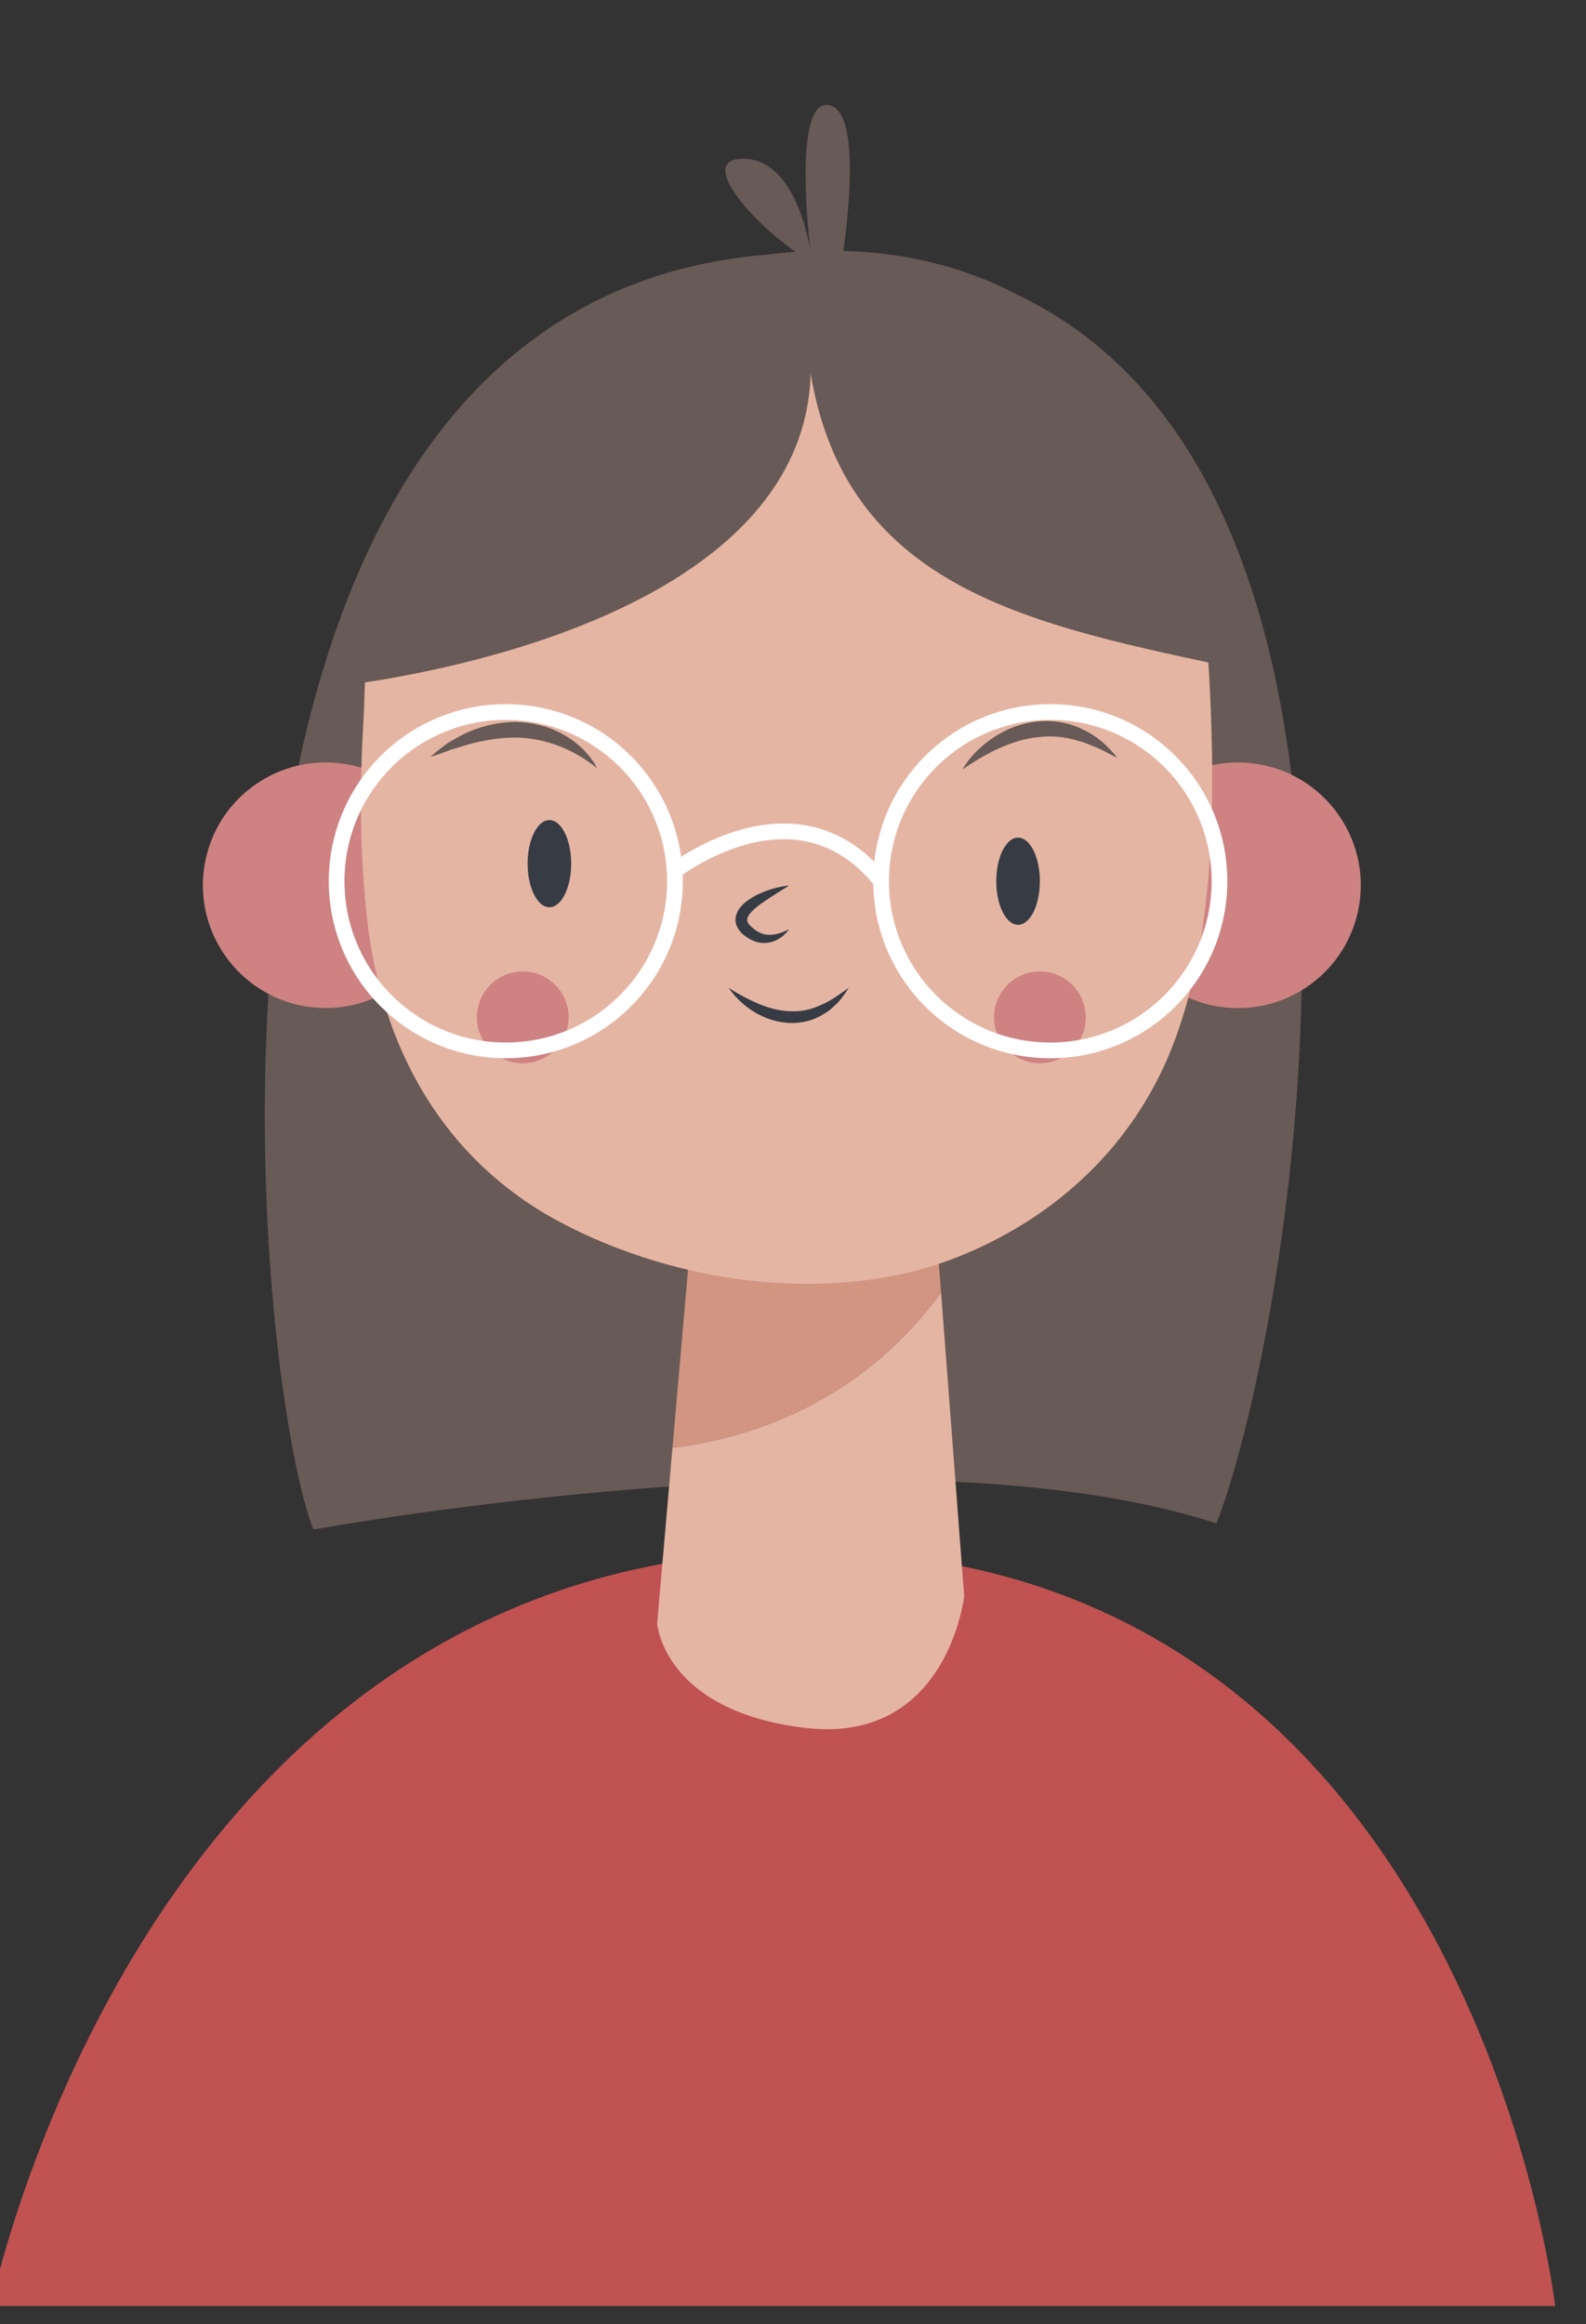 <svg xml:space="preserve" style="max-height: 500px" viewBox="45.8 65.8 101 148" y="0px" x="0px" xmlns:xlink="http://www.w3.org/1999/xlink" xmlns="http://www.w3.org/2000/svg" version="1.1" width="101" height="148">
<rect x="45.8" y="65.8" width="101" height="148" fill="#333333" stroke="none"/>
<g id="BACKGROUND">
</g>
<g id="OBJECTS">
	<g>
		<path d="M381.542,181.302c13.301,0.549,14.643-9.966,14.585-14.647c-4.205-1.33-8.927-2.092-14.23-2.092&#10;&#9;&#9;&#9;c-5.155,0-9.824,0.723-14.052,1.985C367.524,170.931,368.293,180.756,381.542,181.302z" style="fill:#C66767;"/>
		<path d="M396.127,166.655c0.058,4.681-1.284,15.196-14.585,14.647&#10;&#9;&#9;&#9;c-13.249-0.546-14.018-10.371-13.697-14.754c-30.353,9.058-37.904,46.091-37.904,46.091h99.615&#10;&#9;&#9;&#9;C429.555,212.639,425.351,175.898,396.127,166.655z" style="fill:#EFCA6F;"/>
		<path d="M354.154,98.506c0,0-9.693,9.961,0,19.995c9.693,10.034,56.922-0.497,56.922-0.497&#10;&#9;&#9;&#9;s7.032-13.796-4.276-23.584c-11.308-9.788-37.631-6.747-37.916-6.747S354.154,98.506,354.154,98.506z" style="fill:#373C44;"/>
		<circle r="7.822" cy="122.168" cx="351.309" style="fill:#CE8282;"/>
		<circle r="7.822" cy="122.168" cx="409.39" style="fill:#CE8282;"/>
		<path d="M390.45,150.564l-1.322-17.375l-13.567,1.862l-2.217,25.4&#10;&#9;&#9;&#9;C377.822,159.913,385.114,157.856,390.45,150.564z" style="fill:#D19582;"/>
		<path d="M353.502,114.724c-0.253,4.158-0.067,5.406,0.392,9.549c0.909,8.207,4.832,15.352,12.279,19.323&#10;&#9;&#9;&#9;c7.471,3.984,17.644,5.397,25.593,2.125c6.159-2.535,10.915-7.055,13.352-13.146c2.776-6.941,2.806-15.817,2.431-23.312&#10;&#9;&#9;&#9;c-1.388-27.764-23.996-27.354-23.996-27.354S353.388,79.586,353.502,114.724z" style="fill:#E5B5A3;"/>
		<path d="M373.344,160.45l-0.976,11.178c0,0,0.399,5.586,9.444,6.65c9.045,1.064,10.109-8.38,10.109-8.38&#10;&#9;&#9;&#9;l-1.471-19.335C385.114,157.856,377.822,159.913,373.344,160.45z" style="fill:#E5B5A3;"/>
		<path d="M369.509,120.309c0,1.533-0.622,2.776-1.388,2.776s-1.388-1.243-1.388-2.776&#10;&#9;&#9;&#9;c0-1.533,0.621-2.776,1.388-2.776S369.509,118.776,369.509,120.309z" style="fill:#373C44;"/>
		<path d="M395.207,120.78c0,1.533-0.621,2.776-1.388,2.776c-0.767,0-1.388-1.243-1.388-2.776&#10;&#9;&#9;&#9;c0-1.533,0.621-2.776,1.388-2.776C394.585,118.003,395.207,119.246,395.207,120.78z" style="fill:#373C44;"/>
		<g>
			<path d="M380.776,122.168c-0.556,0.349-1.1,0.689-1.612,1.035c-0.484,0.33-1.041,0.787-1.059,1.119&#10;&#9;&#9;&#9;&#9;c-0.016,0.139,0.058,0.302,0.293,0.5c0.198,0.193,0.426,0.336,0.676,0.42c0.501,0.158,1.135,0.024,1.703-0.298&#10;&#9;&#9;&#9;&#9;c-0.366,0.53-1.039,0.975-1.819,0.871c-0.384-0.04-0.727-0.234-1.017-0.451c-0.264-0.182-0.63-0.604-0.582-1.112&#10;&#9;&#9;&#9;&#9;c0.069-0.491,0.369-0.801,0.636-1.025c0.285-0.217,0.573-0.401,0.882-0.532C379.482,122.411,380.123,122.245,380.776,122.168z" style="fill:#373C44;"/>
		</g>
		<g>
			<path d="M376.918,128.68c0.619,0.412,1.261,0.744,1.902,1.022c0.647,0.264,1.311,0.45,1.977,0.472&#10;&#9;&#9;&#9;&#9;c0.664,0.043,1.331-0.086,1.953-0.374c0.639-0.26,1.214-0.686,1.825-1.121c-0.198,0.311-0.416,0.621-0.662,0.909&#10;&#9;&#9;&#9;&#9;c-0.279,0.254-0.54,0.548-0.889,0.729c-0.647,0.439-1.466,0.645-2.259,0.606C379.16,130.832,377.757,129.9,376.918,128.68z" style="fill:#373C44;"/>
		</g>
		<circle r="2.922" cy="127.771" cx="366.733" style="fill:#CE8282;"/>
		<circle r="2.922" cy="128.68" cx="393.819" style="fill:#CE8282;"/>
		<path d="M378.264,131.936c0,0,4.166,1.252,6.024,0c0,4.077-0.268,7.885-1.502,7.563&#10;&#9;&#9;&#9;c-1.234-0.322-1.207-2.307-1.207-2.307s0.134,3.701-1.261,3.379c-1.395-0.322-1.448-4.559-1.448-4.559s0,2.628-1.609,1.985&#10;&#9;&#9;&#9;C375.651,137.354,378.264,131.936,378.264,131.936z" style="fill:#373C44;"/>
		<path d="M374.223,120.78c0,0,7.319-5.09,12.794,0" style="fill:none;stroke:#FFFFFF;stroke-miterlimit:10;"/>
		<path d="M364.122,104.093c-1.167,1.991-3.08,3.431-5.322,3.974c-3.12,0.755-7.214,0.795-8.855-3.38&#10;&#9;&#9;&#9;c-2.807-7.145,1.364-12.374,1.364-12.374s-9.501-7.75-2.398-13.874c7.103-6.124,11.769,1.066,11.769,1.066&#10;&#9;&#9;&#9;s0.856-6.528,7.441-7.038c6.585-0.51,8.797,5.972,8.797,5.972s3.798-6.349,11.453-4.818c7.655,1.531,6.287,9.442,6.287,9.442&#10;&#9;&#9;&#9;s2.521-1.801,6.549-0.946c6.51,1.383,9.577,8.664,8.182,16.063c-0.918,4.868,0.146,9.341,0.981,11.832&#10;&#9;&#9;&#9;c0.56,1.669-0.314,2.983-0.981,2.853c-1.738-0.339-2-17.228-8.539-16.774c-0.31,3.724-2.029,9.815-7.087,8.379&#10;&#9;&#9;&#9;c-1.215-0.345-2.247-1.176-3.044-2.156c-1.305-1.602-1.937-3.647-3.383-5.143c-0.961-0.993-2.072-1.836-3.318-2.44&#10;&#9;&#9;&#9;c-2.94-1.426-6.27-1.276-9.224,0.031C369.567,97.075,366.167,100.604,364.122,104.093z" style="fill:#373C44;"/>
		<g>
			<path d="M389.461,114.346c0.328-0.968,0.996-1.752,1.795-2.384c0.809-0.62,1.816-1.051,2.892-1.163&#10;&#9;&#9;&#9;&#9;c1.07-0.122,2.199,0.095,3.1,0.631c0.478,0.221,0.845,0.606,1.219,0.934c0.341,0.374,0.625,0.797,0.854,1.237&#10;&#9;&#9;&#9;&#9;c-0.994-0.255-1.805-0.582-2.633-0.702c-0.804-0.178-1.57-0.191-2.331-0.111C392.82,112.933,391.293,113.576,389.461,114.346z" style="fill:#373C44;"/>
		</g>
		<g>
			<path d="M372.369,113.602c-1.696-1.323-3.288-1.763-4.99-1.695c-0.855,0-1.74,0.199-2.672,0.357&#10;&#9;&#9;&#9;&#9;c-0.454,0.13-0.941,0.202-1.426,0.317c-0.487,0.116-0.98,0.24-1.533,0.294c0.321-0.433,0.702-0.797,1.088-1.17&#10;&#9;&#9;&#9;&#9;c0.41-0.33,0.854-0.63,1.312-0.911c0.957-0.479,2.014-0.877,3.172-0.885c1.138-0.041,2.348,0.261,3.293,0.942&#10;&#9;&#9;&#9;&#9;C371.549,111.526,372.241,112.512,372.369,113.602z" style="fill:#373C44;"/>
		</g>
		<rect height="15.16" width="20.826" style="fill:none;stroke:#FFFFFF;stroke-miterlimit:10;" y="111.95" x="353.397"/>
		<rect height="15.16" width="20.702" style="fill:none;stroke:#FFFFFF;stroke-miterlimit:10;" y="112.443" x="387.016"/>
	</g>
	<g>
		<path d="M221.785,102.313l-9.273-2.433c0,0-5.587,17.335,2.193,23.279&#10;&#9;&#9;&#9;C222.485,129.104,221.785,102.313,221.785,102.313z" style="fill:#685A56;"/>
		<path d="M191.144,212.639c0,0,9.798-48.076,51.956-48.076s47.658,48.076,47.658,48.076H191.144z" style="fill:#373C44;"/>
		
			<ellipse ry="7.822" rx="7.822" cy="122.168" cx="212.513" style="fill:#CE8282;" transform="matrix(0.925 -0.381 0.381 0.925 -30.513 90.146)"/>
		
			<ellipse ry="7.822" rx="7.822" cy="122.168" cx="270.593" style="fill:#CE8282;" transform="matrix(0.707 -0.707 0.707 0.707 -7.131 227.121)"/>
		<path d="M251.653,150.564l-1.322-17.376l-13.567,1.862l-2.217,25.4&#10;&#9;&#9;&#9;C239.025,159.913,246.317,157.856,251.653,150.564z" style="fill:#D19582;"/>
		<path d="M219.491,103.478c3.39,3.408-0.55,11.762-4.786,11.246c-0.253,4.158-0.067,5.406,0.392,9.549&#10;&#9;&#9;&#9;c0.909,8.207,4.832,15.352,12.279,19.323c7.471,3.984,17.644,5.397,25.593,2.125c6.159-2.535,10.915-7.055,13.352-13.146&#10;&#9;&#9;&#9;c2.776-6.941,2.806-15.817,2.431-23.312c-1.388-27.764-23.996-27.353-23.996-27.353S227.82,82.655,219.491,103.478z" style="fill:#E5B5A3;"/>
		<path d="M234.548,160.45l-0.976,11.178c0,0,0.399,5.586,9.444,6.65c9.045,1.064,10.109-8.38,10.109-8.38&#10;&#9;&#9;&#9;l-1.471-19.335C246.317,157.856,239.025,159.913,234.548,160.45z" style="fill:#E5B5A3;"/>
		<ellipse ry="2.776" rx="1.388" cy="120.309" cx="229.325" style="fill:#373C44;"/>
		<path d="M256.41,120.78c0,1.533-0.622,2.776-1.388,2.776c-0.767,0-1.388-1.243-1.388-2.776&#10;&#9;&#9;&#9;c0-1.533,0.621-2.776,1.388-2.776C255.789,118.003,256.41,119.246,256.41,120.78z" style="fill:#373C44;"/>
		<g>
			<path d="M241.98,122.168c-0.556,0.349-1.1,0.689-1.612,1.035c-0.484,0.33-1.041,0.787-1.059,1.118&#10;&#9;&#9;&#9;&#9;c-0.016,0.139,0.058,0.302,0.293,0.5c0.198,0.193,0.426,0.336,0.676,0.42c0.501,0.158,1.135,0.024,1.703-0.298&#10;&#9;&#9;&#9;&#9;c-0.365,0.53-1.039,0.975-1.819,0.871c-0.384-0.04-0.727-0.234-1.016-0.451c-0.264-0.182-0.63-0.604-0.582-1.112&#10;&#9;&#9;&#9;&#9;c0.069-0.491,0.369-0.801,0.636-1.025c0.285-0.217,0.573-0.401,0.882-0.532C240.685,122.411,241.326,122.245,241.98,122.168z" style="fill:#373C44;"/>
		</g>
		<g>
			<path d="M238.122,128.68c0.619,0.412,1.261,0.744,1.902,1.022c0.647,0.264,1.311,0.45,1.977,0.472&#10;&#9;&#9;&#9;&#9;c0.664,0.043,1.331-0.086,1.953-0.374c0.639-0.26,1.214-0.686,1.825-1.121c-0.198,0.311-0.416,0.621-0.662,0.909&#10;&#9;&#9;&#9;&#9;c-0.279,0.254-0.54,0.548-0.889,0.729c-0.647,0.439-1.466,0.645-2.259,0.606C240.364,130.832,238.96,129.9,238.122,128.68z" style="fill:#373C44;"/>
		</g>
		<circle r="2.922" cy="129.622" cx="227.937" style="fill:#CE8282;"/>
		<circle r="2.922" cy="129.622" cx="255.022" style="fill:#CE8282;"/>
		<path d="M264.818,109.325c-0.754-2.218-1.044-4.567-1.708-6.814c-0.663-2.247-1.789-4.485-3.746-5.774&#10;&#9;&#9;&#9;c-1.967-1.295-4.488-1.438-6.82-1.107c-6.235,0.884-11.608,4.732-17.545,6.829c-6.549,2.313-13.853,2.428-20.472,0.323&#10;&#9;&#9;&#9;c-2.319-0.737-4.585-1.759-6.441-3.333c-3.773-3.2-5.432-8.684-4.066-13.439c0.247-0.86,0.603-1.723,1.256-2.333&#10;&#9;&#9;&#9;s1.666-0.907,2.47-0.515c1.291,0.629,1.36,2.299,1.585,3.531c0.298,1.632,0.779,3.938,1.923,5.181&#10;&#9;&#9;&#9;c0.88-1.458,0.38-3.818,0.559-5.47c0.207-1.907,0.843-3.912,2.381-5.058c0.348-0.26,0.768-0.475,1.2-0.421&#10;&#9;&#9;&#9;c1.122,0.139,1.252,1.688,1.201,2.817c-0.091,2.009,0.23,4.035,0.938,5.918c-0.111-3.466-0.135-7.226,1.928-10.014&#10;&#9;&#9;&#9;c0.474-0.641,1.197-1.258,1.977-1.094c0.886,0.186,1.268,1.255,1.275,2.161c0.007,0.906-0.188,1.861,0.189,2.685&#10;&#9;&#9;&#9;c0.436,0.953,1.55,1.445,2.599,1.457c1.048,0.012,2.057-0.365,3.042-0.725c7.436-2.722,15.146-4.826,23.033-5.535&#10;&#9;&#9;&#9;c3.036-0.273,6.22-0.313,8.985,0.971c2.458,1.142,4.371,3.259,5.661,5.642c1.29,2.383,2.007,5.034,2.548,7.69&#10;&#9;&#9;&#9;c1.03,5.048,1.466,10.217,1.301,15.367c-0.044,1.353,0.385,5.437-1.736,5.336C266.581,113.516,265.284,110.695,264.818,109.325z" style="fill:#685A56;"/>
		<g>
			<polygon points="286.21,195.928 197.187,195.928 198.021,194.283 285.523,194.283" style="fill:#5B66B2;"/>
		</g>
		<g>
			<polygon points="289.488,206.103 192.999,206.103 193.571,204.458 289.063,204.458" style="fill:#5B66B2;"/>
		</g>
		<g>
			<path d="M250.877,114.775c0.479-0.821,1.183-1.501,1.987-2.039c0.806-0.54,1.757-0.898,2.752-1.01&#10;&#9;&#9;&#9;&#9;c0.993-0.102,2.031,0.051,2.907,0.503c0.903,0.397,1.628,1.071,2.213,1.801c-0.445-0.187-0.828-0.436-1.245-0.614&#10;&#9;&#9;&#9;&#9;c-0.424-0.16-0.817-0.368-1.246-0.459c-0.829-0.261-1.686-0.338-2.524-0.238C254.026,112.887,252.425,113.726,250.877,114.775z" style="fill:#373C44;"/>
		</g>
		<g>
			<path d="M233.785,114.089c-1.334-1.549-3.154-2.291-5.005-2.195c-0.932-0.008-1.859,0.255-2.798,0.486&#10;&#9;&#9;&#9;&#9;l-1.397,0.468c-0.462,0.18-0.927,0.364-1.422,0.513c0.379-0.339,0.788-0.643,1.199-0.951c0.428-0.277,0.885-0.518,1.342-0.759&#10;&#9;&#9;&#9;&#9;c0.949-0.405,1.965-0.74,3.046-0.756c1.066-0.028,2.18,0.206,3.092,0.791C232.755,112.253,233.476,113.108,233.785,114.089z" style="fill:#373C44;"/>
		</g>
	</g>
	<g>
		<path d="M45.221,212.639c0,0,9.798-48.076,51.956-48.076s47.658,48.076,47.658,48.076H45.221z" style="fill:#C15252;"/>
		<path d="M65.756,163.197c0,0,37.666-6.907,57.515-0.387c5.328-13.702,16.325-79.959-24.71-80.904&#10;&#9;&#9;&#9;C54.413,80.89,61.731,152.974,65.756,163.197z" style="fill:#685A56;"/>
		
			<ellipse ry="7.822" rx="7.822" cy="122.184" cx="66.589" style="fill:#CE8282;" transform="matrix(0.165 -0.986 0.986 0.165 -64.92 167.665)"/>
		
			<ellipse ry="7.822" rx="7.822" cy="122.184" cx="124.67" style="fill:#CE8282;" transform="matrix(0.16 -0.987 0.987 0.16 -15.906 225.673)"/>
		<path d="M105.73,148.113l-1.322-17.375l-13.567,1.862l-2.217,25.4&#10;&#9;&#9;&#9;C93.102,157.462,100.394,155.405,105.73,148.113z" style="fill:#D19582;"/>
		<path d="M69.681,105.526c-0.731,1.829-0.622,4.34-0.739,6.265c-0.253,4.158-0.227,8.356,0.232,12.499&#10;&#9;&#9;&#9;c0.909,8.207,4.832,15.352,12.279,19.323c7.471,3.984,17.644,5.397,25.593,2.125c6.159-2.535,10.915-7.055,13.352-13.146&#10;&#9;&#9;&#9;c2.776-6.941,2.806-15.817,2.431-23.312c-1.388-27.764-23.996-27.353-23.996-27.353S78.01,84.703,69.681,105.526z" style="fill:#E5B5A3;"/>
		<path d="M88.624,157.999l-0.975,11.178c0,0,0.399,5.586,9.444,6.65c9.045,1.064,10.109-8.38,10.109-8.38&#10;&#9;&#9;&#9;l-1.471-19.335C100.394,155.405,93.102,157.462,88.624,157.999z" style="fill:#E5B5A3;"/>
		<path d="M82.175,120.796c0,1.533-0.622,2.776-1.388,2.776c-0.767,0-1.388-1.243-1.388-2.776&#10;&#9;&#9;&#9;c0-1.533,0.622-2.776,1.388-2.776C81.553,118.02,82.175,119.263,82.175,120.796z" style="fill:#373C44;"/>
		<path d="M112.021,121.912c0,1.533-0.621,2.776-1.388,2.776c-0.767,0-1.388-1.243-1.388-2.776&#10;&#9;&#9;&#9;c0-1.533,0.622-2.776,1.388-2.776C111.399,119.136,112.021,120.379,112.021,121.912z" style="fill:#373C44;"/>
		<g>
			<path d="M96.057,122.184c-0.556,0.349-1.1,0.689-1.612,1.035c-0.484,0.33-1.041,0.787-1.06,1.119&#10;&#9;&#9;&#9;&#9;c-0.016,0.139,0.058,0.302,0.293,0.5c0.198,0.193,0.426,0.336,0.676,0.421c0.501,0.158,1.135,0.024,1.703-0.298&#10;&#9;&#9;&#9;&#9;c-0.366,0.53-1.039,0.975-1.819,0.871c-0.384-0.04-0.727-0.234-1.017-0.451c-0.264-0.182-0.63-0.604-0.582-1.112&#10;&#9;&#9;&#9;&#9;c0.069-0.491,0.369-0.801,0.636-1.025c0.285-0.217,0.573-0.401,0.882-0.532C94.762,122.427,95.403,122.261,96.057,122.184z" style="fill:#373C44;"/>
		</g>
		<g>
			<path d="M92.199,128.696c0.619,0.412,1.261,0.744,1.902,1.023c0.647,0.264,1.311,0.45,1.977,0.472&#10;&#9;&#9;&#9;&#9;c0.664,0.043,1.331-0.086,1.953-0.374c0.639-0.26,1.214-0.686,1.825-1.121c-0.198,0.311-0.416,0.621-0.662,0.909&#10;&#9;&#9;&#9;&#9;c-0.279,0.254-0.539,0.548-0.889,0.729c-0.646,0.439-1.466,0.645-2.259,0.606C94.44,130.848,93.037,129.916,92.199,128.696z" style="fill:#373C44;"/>
		</g>
		<path d="M66.589,109.576c0,0,30.322-2.823,30.836-19.975c2.43,14.481,15.416,16.179,28.773,19.132&#10;&#9;&#9;&#9;c0,0-4.223-29.181-30.513-26.837c-5.573,0.497-10.432,3.746-14.587,7.026C71.701,96.339,67.551,107.346,66.589,109.576z" style="fill:#685A56;"/>
		<path d="M99.303,83.131c0,0,1.772-10.084-0.681-10.63c-2.453-0.545-1.196,9.425-1.196,9.425&#10;&#9;&#9;&#9;s-0.786-6.154-4.428-6.018C89.355,76.045,96.578,82.995,99.303,83.131z" style="fill:#685A56;"/>
		<circle r="2.922" cy="130.581" cx="79.091" style="fill:#CE8282;"/>
		<circle r="2.922" cy="130.581" cx="112.021" style="fill:#CE8282;"/>
		<circle r="10.773" cy="121.912" cx="78.01" style="fill:none;stroke:#FFFFFF;stroke-miterlimit:10;"/>
		<circle r="10.774" cy="121.912" cx="112.685" style="fill:none;stroke:#FFFFFF;stroke-miterlimit:10;"/>
		<path d="M88.624,121.355c0,0,7.834-6.244,13.287,0.557" style="fill:none;stroke:#FFFFFF;stroke-miterlimit:10;"/>
		<g>
			<path d="M107.092,114.792c0.479-0.822,1.183-1.501,1.987-2.039c0.806-0.54,1.756-0.898,2.752-1.01&#10;&#9;&#9;&#9;&#9;c0.993-0.102,2.031,0.051,2.907,0.503c0.903,0.397,1.628,1.071,2.213,1.802c-0.445-0.187-0.828-0.436-1.245-0.614&#10;&#9;&#9;&#9;&#9;c-0.424-0.16-0.817-0.368-1.246-0.459c-0.829-0.261-1.686-0.338-2.524-0.238C110.24,112.903,108.64,113.742,107.092,114.792z" style="fill:#685A56;"/>
		</g>
		<g>
			<path d="M83.827,114.723c-1.537-1.251-3.308-1.912-5.122-1.957c-0.91-0.013-1.822,0.13-2.738,0.347&#10;&#9;&#9;&#9;&#9;c-0.457,0.111-0.904,0.275-1.372,0.399c-0.451,0.167-0.904,0.343-1.389,0.483c0.37-0.329,0.769-0.627,1.175-0.925&#10;&#9;&#9;&#9;&#9;c0.437-0.237,0.868-0.51,1.338-0.697c0.937-0.392,1.962-0.605,3.006-0.606c1.041,0.041,2.085,0.303,2.981,0.824&#10;&#9;&#9;&#9;&#9;C82.603,113.097,83.372,113.829,83.827,114.723z" style="fill:#685A56;"/>
		</g>
	</g>
	<g>
		<path d="M191.541,411.606c0,0,9.798-48.076,51.957-48.076c42.158,0,47.658,48.076,47.658,48.076H191.541z" style="fill:#E28269;"/>
		<path d="M233.378,364.525c0,0-9.011,9.285-1.502,15.974c7.106,6.33,11.537-3.254,11.537-3.254&#10;&#9;&#9;&#9;s-0.021,5.963,7.028,5.49c7.049-0.473,10.719-9.028,7.901-16.913C248.557,360.647,233.378,364.525,233.378,364.525z" style="fill:#FFFFFF;"/>
		<circle r="7.822" cy="321.135" cx="212.909" style="fill:#CE8282;"/>
		<circle r="7.822" cy="321.135" cx="270.99" style="fill:#CE8282;"/>
		<path d="M252.05,349.531l-1.322-17.376l-13.567,1.862l-2.217,25.4&#10;&#9;&#9;&#9;C239.422,358.88,246.714,356.823,252.05,349.531z" style="fill:#D19582;"/>
		<path d="M215.102,313.691c-0.253,4.158-0.067,5.406,0.392,9.549c0.909,8.207,4.832,15.352,12.279,19.323&#10;&#9;&#9;&#9;c7.471,3.984,17.644,5.397,25.593,2.125c6.159-2.535,10.915-7.055,13.352-13.146c2.776-6.941,2.806-15.817,2.431-23.312&#10;&#9;&#9;&#9;c-1.388-27.764-23.996-27.354-23.996-27.354S214.989,278.553,215.102,313.691z" style="fill:#E5B5A3;"/>
		<path d="M234.945,359.417l-0.976,11.178c0,0,0.399,5.586,9.444,6.651c9.045,1.064,10.109-8.38,10.109-8.38&#10;&#9;&#9;&#9;l-1.471-19.335C246.714,356.823,239.422,358.88,234.945,359.417z" style="fill:#E5B5A3;"/>
		<path d="M231.11,319.276c0,1.533-0.622,2.776-1.388,2.776c-0.767,0-1.388-1.243-1.388-2.776&#10;&#9;&#9;&#9;c0-1.533,0.622-2.776,1.388-2.776C230.488,316.5,231.11,317.743,231.11,319.276z" style="fill:#373C44;"/>
		<ellipse ry="2.776" rx="1.388" cy="319.747" cx="255.419" style="fill:#373C44;"/>
		<g>
			<path d="M242.377,321.135c-0.556,0.349-1.1,0.689-1.612,1.035c-0.484,0.33-1.041,0.787-1.059,1.118&#10;&#9;&#9;&#9;&#9;c-0.016,0.139,0.058,0.302,0.293,0.5c0.198,0.193,0.426,0.336,0.676,0.421c0.501,0.158,1.135,0.024,1.703-0.298&#10;&#9;&#9;&#9;&#9;c-0.366,0.53-1.039,0.975-1.819,0.871c-0.384-0.04-0.727-0.234-1.017-0.451c-0.264-0.182-0.63-0.604-0.582-1.112&#10;&#9;&#9;&#9;&#9;c0.069-0.491,0.369-0.801,0.636-1.025c0.285-0.217,0.573-0.401,0.882-0.532C241.082,321.378,241.723,321.212,242.377,321.135z" style="fill:#373C44;"/>
		</g>
		<g>
			<path d="M238.519,327.647c0.619,0.412,1.261,0.744,1.902,1.022c0.647,0.264,1.311,0.45,1.977,0.472&#10;&#9;&#9;&#9;&#9;c0.664,0.043,1.331-0.086,1.953-0.374c0.639-0.26,1.214-0.686,1.825-1.121c-0.198,0.311-0.416,0.621-0.662,0.909&#10;&#9;&#9;&#9;&#9;c-0.279,0.254-0.539,0.548-0.889,0.729c-0.646,0.439-1.466,0.645-2.259,0.606C240.761,329.799,239.357,328.867,238.519,327.647z" style="fill:#373C44;"/>
		</g>
		<circle r="2.922" cy="327.658" cx="226.807" style="fill:#CE8282;"/>
		<circle r="2.922" cy="328.59" cx="256.807" style="fill:#CE8282;"/>
		<path d="M213.839,322.832c0.368-0.523-9.424-43.422,29.441-43.541&#10;&#9;&#9;&#9;c36.931-0.112,26.751,38.315,26.751,38.315s-15.9-9.82-17.98-25.423c0.109,0.816-1.28,2.616-1.706,3.29&#10;&#9;&#9;&#9;c-0.683,1.08-1.459,2.071-2.289,3.038c-3.388,3.945-7.49,7.48-12.026,10.159c-2.373,1.401-4.891,2.628-7.499,3.527&#10;&#9;&#9;&#9;c-2.796,0.964-5.711,1.533-8.386,2.84C216.952,316.596,214.945,319.522,213.839,322.832z" style="fill:#373C44;"/>
		<path d="M251.492,283.832c0,0-5.77-13.718,6.968-17.42c12.738-3.702,20.415,9.254,5.199,21.775&#10;&#9;&#9;&#9;C259.222,283.505,251.492,283.832,251.492,283.832z" style="fill:#373C44;"/>
		<circle r="1.549" cy="385.588" cx="243.244" style="fill:#FFFFFF;"/>
		<circle r="1.549" cy="394.534" cx="243.244" style="fill:#FFFFFF;"/>
	</g>
	<g>
		<path d="M355.804,293.574c0,0-6.155,20.905-2.4,22.989c3.755,2.084,4.399,0,4.399,0l5.123-21.244&#10;&#9;&#9;&#9;L355.804,293.574z" style="fill:#EFCA6F;"/>
		<path d="M412.432,314.725c0,0,2.998-25.229-3.174-25.07C403.085,289.814,400.885,315.981,412.432,314.725z" style="fill:#EFCA6F;"/>
		<path d="M331.48,411.606c0,0,9.798-48.076,51.957-48.076s47.658,48.076,47.658,48.076H331.48z" style="fill:#373C44;"/>
		<circle r="7.822" cy="321.135" cx="352.849" style="fill:#CE8282;"/>
		<circle r="7.822" cy="321.135" cx="410.93" style="fill:#CE8282;"/>
		<path d="M391.99,349.531l-1.322-17.376l-13.567,1.862l-2.217,25.4&#10;&#9;&#9;&#9;C379.361,358.88,386.653,356.823,391.99,349.531z" style="fill:#EAAD9B;"/>
		<path d="M355.042,313.691c-0.253,4.158-0.067,5.406,0.392,9.549c0.909,8.207,4.832,15.352,12.28,19.323&#10;&#9;&#9;&#9;c7.471,3.984,17.643,5.397,25.593,2.125c6.159-2.535,10.915-7.055,13.352-13.146c2.776-6.941,2.806-15.817,2.431-23.312&#10;&#9;&#9;&#9;c-1.388-27.764-23.996-27.354-23.996-27.354S354.928,278.553,355.042,313.691z" style="fill:#F2C3B3;"/>
		<path d="M374.884,359.417l-0.975,11.178c0,0,0.399,5.586,9.444,6.651c9.045,1.064,10.109-8.38,10.109-8.38&#10;&#9;&#9;&#9;l-1.471-19.335C386.653,356.823,379.361,358.88,374.884,359.417z" style="fill:#F2C3B3;"/>
		<ellipse ry="2.776" rx="1.388" cy="319.276" cx="369.661" style="fill:#373C44;"/>
		<ellipse ry="2.776" rx="1.388" cy="319.747" cx="395.358" style="fill:#373C44;"/>
		<g>
			<path d="M382.316,321.135c-0.556,0.349-1.1,0.689-1.612,1.035c-0.484,0.33-1.041,0.787-1.06,1.118&#10;&#9;&#9;&#9;&#9;c-0.016,0.139,0.058,0.302,0.293,0.5c0.198,0.193,0.426,0.336,0.676,0.421c0.501,0.158,1.135,0.024,1.703-0.298&#10;&#9;&#9;&#9;&#9;c-0.366,0.53-1.039,0.975-1.819,0.871c-0.384-0.04-0.727-0.234-1.017-0.451c-0.264-0.182-0.63-0.604-0.582-1.112&#10;&#9;&#9;&#9;&#9;c0.069-0.491,0.369-0.801,0.636-1.025c0.285-0.217,0.573-0.401,0.882-0.532C381.021,321.378,381.662,321.212,382.316,321.135z" style="fill:#373C44;"/>
		</g>
		<g>
			<path d="M378.458,327.647c0.619,0.412,1.261,0.744,1.902,1.022c0.647,0.264,1.311,0.45,1.977,0.472&#10;&#9;&#9;&#9;&#9;c0.664,0.043,1.331-0.086,1.953-0.374c0.639-0.26,1.214-0.686,1.825-1.121c-0.198,0.311-0.416,0.621-0.662,0.909&#10;&#9;&#9;&#9;&#9;c-0.279,0.254-0.54,0.548-0.889,0.729c-0.646,0.439-1.466,0.645-2.259,0.606C380.7,329.799,379.296,328.867,378.458,327.647z" style="fill:#373C44;"/>
		</g>
		<circle r="2.922" cy="329.532" cx="365.351" style="fill:#CE8282;"/>
		<circle r="2.922" cy="329.532" cx="398.28" style="fill:#CE8282;"/>
		<circle r="10.774" cy="317.9" cx="364.756" style="fill:none;stroke:#FFFFFF;stroke-miterlimit:10;"/>
		<circle r="10.773" cy="317.9" cx="399.43" style="fill:none;stroke:#FFFFFF;stroke-miterlimit:10;"/>
		<path d="M375.37,317.342c0,0,7.834-6.244,13.287,0.557" style="fill:none;stroke:#FFFFFF;stroke-miterlimit:10;"/>
		<path d="M407.309,297.933c0.243-2.122,0.339-4.271,0.361-6.405c0.034-3.18,0.047-6.595-0.875-9.666&#10;&#9;&#9;&#9;c-1.409-4.692-5.27-6.386-9.841-6.897c-4.354-0.486-8.794,0.176-12.997,1.316c-2.881,0.781-5.692,1.811-8.427,3.002&#10;&#9;&#9;&#9;c-12.242,5.331-22.366,5.062-23.384,1.563c-1.019,5.309,1.731,7.705,4.991,8.112c-5.206-0.204-6.926-3.361-6.926-3.361&#10;&#9;&#9;&#9;s-0.917,10.6,8.352,10.24c9.268-0.361,32.286-8.61,37.684-4.842C401.643,294.764,401.587,300.473,407.309,297.933z" style="fill:#EFCA6F;"/>
		<path d="M407.264,290.783c-0.205-0.096,1.66-7.862,3.665-7.862c2.005,0-1.833,5.897-1.833,5.897&#10;&#9;&#9;&#9;s2.855-3.629,4.367-2.721C414.975,287.003,409.684,291.917,407.264,290.783z" style="fill:#EFCA6F;"/>
		<g>
			<path d="M393.461,313.676c0.637-1.377,2.185-2.408,3.855-2.349c0.818,0.048,1.615,0.295,2.271,0.729&#10;&#9;&#9;&#9;&#9;c0.338,0.197,0.616,0.478,0.908,0.721c0.254,0.291,0.499,0.583,0.708,0.898c-0.359-0.151-0.677-0.332-0.996-0.501&#10;&#9;&#9;&#9;&#9;c-0.338-0.134-0.648-0.308-0.974-0.424c-0.647-0.25-1.297-0.398-1.945-0.426c-0.65-0.042-1.297,0.105-1.938,0.333&#10;&#9;&#9;&#9;&#9;C394.711,312.902,394.09,313.25,393.461,313.676z" style="fill:#EFCA6F;"/>
		</g>
		<g>
			<path d="M365.79,313.676c0.637-1.377,2.185-2.408,3.855-2.349c0.818,0.048,1.615,0.295,2.271,0.729&#10;&#9;&#9;&#9;&#9;c0.338,0.197,0.616,0.478,0.908,0.721c0.254,0.291,0.499,0.583,0.708,0.898c-0.359-0.151-0.677-0.332-0.996-0.501&#10;&#9;&#9;&#9;&#9;c-0.338-0.134-0.648-0.308-0.974-0.424c-0.647-0.25-1.297-0.398-1.945-0.426c-0.651-0.042-1.297,0.105-1.938,0.333&#10;&#9;&#9;&#9;&#9;C367.04,312.902,366.419,313.25,365.79,313.676z" style="fill:#EFCA6F;"/>
		</g>
	</g>
	<g>
		<path d="M124.034,301.877l4.039,39.476c0,0,8.247-2.724,13.151,4.433c4.903,7.157-2.004,9.609-2.006,9.609&#10;&#9;&#9;&#9;c0.781-0.277,3.355,2.791,3.729,3.253c1.993,2.457,4.353,6.927,1.619,9.699c-1.47,1.49-3.663,1.509-5.525,0.85&#10;&#9;&#9;&#9;c-1.412-0.5-4.281-2.083-4.581-3.772c1.86,10.477-7.473,13.151-9.494,12.928c-2.021-0.223-24.469-7.802-24.469-7.802l-7.866,6.776&#10;&#9;&#9;&#9;l-17.164-3.209c0,0-14.489,6.241-17.387-4.681c-1.545-5.825,0.362-11.839,6.028-14.4c-2.615,0.532-5.421,0.456-7.846-0.658&#10;&#9;&#9;&#9;c-2.425-1.114-4.402-3.37-4.769-6.013c-0.892-6.44,6.468-7.854,11.268-7.46l9.487-39.683L124.034,301.877z" style="fill:#E28269;"/>
		<path d="M47.19,411.606c0,0,9.798-48.076,51.957-48.076c42.158,0,47.658,48.076,47.658,48.076H47.19z" style="fill:#EFCA6F;"/>
		<circle r="7.822" cy="321.135" cx="68.558" style="fill:#CE8282;"/>
		<circle r="7.822" cy="321.135" cx="126.639" style="fill:#CE8282;"/>
		<path d="M107.699,349.531l-1.322-17.376l-13.567,1.862l-2.217,25.4&#10;&#9;&#9;&#9;C95.071,358.88,102.363,356.823,107.699,349.531z" style="fill:#D19582;"/>
		<path d="M70.751,313.691c-0.253,4.158-0.067,5.406,0.392,9.549c0.909,8.207,4.832,15.352,12.279,19.323&#10;&#9;&#9;&#9;c7.471,3.984,17.644,5.397,25.593,2.125c6.159-2.535,10.915-7.055,13.352-13.146c2.776-6.941,2.806-15.817,2.431-23.312&#10;&#9;&#9;&#9;c-1.388-27.764-23.996-27.354-23.996-27.354S70.638,278.553,70.751,313.691z" style="fill:#E5B5A3;"/>
		<path d="M90.593,359.417l-0.976,11.178c0,0,0.399,5.586,9.444,6.651c9.045,1.064,10.109-8.38,10.109-8.38&#10;&#9;&#9;&#9;l-1.471-19.335C102.363,356.823,95.071,358.88,90.593,359.417z" style="fill:#E5B5A3;"/>
		<ellipse ry="2.776" rx="1.388" cy="319.276" cx="85.37" style="fill:#373C44;"/>
		<ellipse ry="2.776" rx="1.388" cy="319.747" cx="111.068" style="fill:#373C44;"/>
		<g>
			<path d="M98.026,321.135c-0.556,0.349-1.1,0.689-1.612,1.035c-0.484,0.33-1.041,0.787-1.059,1.118&#10;&#9;&#9;&#9;&#9;c-0.016,0.139,0.058,0.302,0.293,0.5c0.198,0.193,0.426,0.336,0.676,0.421c0.501,0.158,1.135,0.024,1.703-0.298&#10;&#9;&#9;&#9;&#9;c-0.366,0.53-1.039,0.975-1.819,0.871c-0.384-0.04-0.727-0.234-1.016-0.451c-0.264-0.182-0.63-0.604-0.582-1.112&#10;&#9;&#9;&#9;&#9;c0.069-0.491,0.369-0.801,0.636-1.025c0.285-0.217,0.573-0.401,0.882-0.532C96.731,321.378,97.372,321.212,98.026,321.135z" style="fill:#373C44;"/>
		</g>
		<circle r="2.922" cy="328.265" cx="83.277" style="fill:#CE8282;"/>
		<circle r="2.922" cy="328.957" cx="112.456" style="fill:#CE8282;"/>
		<path d="M95.139,328.787c0,0,0.865-1.461,1.899-1.001c1.035,0.46,0.906,0.805,0.906,0.805&#10;&#9;&#9;&#9;s0.712-0.811,1.541-0.894c0.829-0.083,1.859,0.917,1.859,0.917S98.585,334.156,95.139,328.787z" style="opacity:0.64;fill:#C66767;"/>
		<g>
			<path d="M94.167,328.015c0.619,0.412,1.261,0.744,1.902,1.022c0.647,0.264,1.311,0.45,1.977,0.472&#10;&#9;&#9;&#9;&#9;c0.664,0.043,1.331-0.086,1.953-0.374c0.639-0.26,1.214-0.686,1.825-1.121c-0.198,0.311-0.416,0.621-0.662,0.909&#10;&#9;&#9;&#9;&#9;c-0.279,0.254-0.539,0.548-0.889,0.729c-0.646,0.439-1.466,0.645-2.259,0.606C96.409,330.166,95.006,329.235,94.167,328.015z" style="fill:#373C44;"/>
		</g>
		<path d="M99.146,281.563c0,0-1.956-6.228,0-6.529c1.956-0.301,0.952,5.808,0.952,5.808&#10;&#9;&#9;&#9;s0.904-4.1,2.813-2.995C104.819,278.951,100.615,282.19,99.146,281.563z" style="fill:#E28269;"/>
		<path d="M111.068,317.501c0,0,2.545-0.09,3.305-1.61c0,2.349-2.763,3.385-2.763,3.385L111.068,317.501z" style="fill:#373C44;"/>
		<path d="M84.929,316.97c0,0-2.546-0.09-3.306-1.61c0,2.349,2.763,3.385,2.763,3.385L84.929,316.97z" style="fill:#373C44;"/>
		<path d="M123.456,298.187c-0.656-1.779-1.424-3.516-2.312-5.165c-1.81-3.36-4.183-6.071-7.396-8.165&#10;&#9;&#9;&#9;c-2.733-1.781-5.831-2.994-9.04-3.569c-5.311-0.951-10.794-0.202-15.88,1.481c-4.205,1.391-9.462,5.039-11.929,8.365&#10;&#9;&#9;&#9;c-1.735,2.339-5.201,6.986-6.012,18.424c0,0,12.686,1.396,25.609-11.509c-0.51,6.618-3.719,9.178-3.719,9.178&#10;&#9;&#9;&#9;s10.971-0.31,13.518-9.906c8.368,5.561,4.774,11.052,4.774,11.052s5.537-1.047,9.233-4.669c-0.203,0.199,0.043,1.604,0.067,1.9&#10;&#9;&#9;&#9;c0.053,0.654,0.138,1.307,0.269,1.951c0.247,1.212,0.654,2.412,1.334,3.454c0.517,0.793,1.674,2.23,2.701,2.357&#10;&#9;&#9;&#9;c1.136,0.141,1.213-3.151,1.2-3.983C125.814,305.562,124.771,301.753,123.456,298.187z" style="fill:#E28269;"/>
		<path d="M63.164,379.859c0,0,5.497,31.747,5.394,31.747c-0.103,0,58.99,0,58.99,0l7.475-29.962&#10;&#9;&#9;&#9;c0,0-4.152-5.322-6.567-7.346c-0.529,4.07-9.401,29.949-9.401,29.949l-42.675,0.669l-5.743-32.03&#10;&#9;&#9;&#9;C70.638,372.887,65.413,376.775,63.164,379.859z" style="fill:#C66767;"/>
	</g>
	<g>
		<path d="M492.054,115.255c0,0-5.043-15.673,7.724-21.866c12.767-6.193,46.05-0.321,46.05-0.321&#10;&#9;&#9;&#9;s3.89,22.056-0.227,24.935C541.483,120.883,492.054,115.255,492.054,115.255z" style="fill:#373C44;"/>
		
			<ellipse ry="7.822" rx="7.822" cy="122.168" cx="492.054" style="fill:#CE8282;" transform="matrix(0.231 -0.973 0.973 0.231 259.745 572.806)"/>
		
			<ellipse ry="7.822" rx="7.822" cy="122.168" cx="550.135" style="fill:#CE8282;" transform="matrix(0.925 -0.381 0.381 0.925 -5.066 218.735)"/>
		<path d="M531.195,150.564l-1.322-17.376l-13.567,1.862l-2.217,25.4&#10;&#9;&#9;&#9;C518.566,159.913,525.858,157.856,531.195,150.564z" style="fill:#D19582;"/>
		<path d="M541.968,130.493c-0.755,1.644-1.147,3.446-2.014,5.034c-2.342,4.286-7.849,6.069-12.27,3.984&#10;&#9;&#9;&#9;c-1.298-0.612-2.484-1.53-3.895-1.79c-1.3-0.239-2.701,0.144-3.699,1.011c-0.838,0.729-1.406,1.774-2.374,2.319&#10;&#9;&#9;&#9;c-0.682,0.384-1.49,0.473-2.273,0.481c-4.109,0.043-7.568-1.86-9.923-5.155c-2.134-2.987-3.474-6.535-6.074-9.185&#10;&#9;&#9;&#9;c-1.41-1.438-3.129-2.516-4.876-3.531c0.022,0.199,0.045,0.4,0.068,0.613c0.909,8.207,4.832,15.352,12.279,19.323&#10;&#9;&#9;&#9;c7.471,3.984,17.644,5.397,25.593,2.125c6.159-2.535,10.915-7.055,13.352-13.146c0.915-2.286,1.527-4.785,1.929-7.373&#10;&#9;&#9;&#9;C545.264,125.935,543.093,128.042,541.968,130.493z" style="fill:#373C44;"/>
		<path d="M548.294,109.264c-1.388-27.764-23.996-27.353-23.996-27.353s-30.164-2.325-30.051,32.814&#10;&#9;&#9;&#9;c-0.24,3.944-0.084,5.274,0.324,8.936c1.747,1.014,3.465,2.093,4.876,3.531c3.721,3.793,5.043,9.773,9.531,12.618&#10;&#9;&#9;&#9;c1.811,1.147,3.977,1.647,6.119,1.71c1.047,0.031,2.163-0.061,3.005-0.683c0.642-0.474,1.046-1.199,1.597-1.776&#10;&#9;&#9;&#9;c1.077-1.127,2.758-1.639,4.28-1.304c1.327,0.292,2.445,1.152,3.67,1.739c2.143,1.027,4.682,1.198,6.944,0.468&#10;&#9;&#9;&#9;c2.262-0.729,4.222-2.352,5.361-4.437c0.868-1.587,1.259-3.39,2.014-5.034c1.125-2.451,3.296-4.558,5.823-5.29&#10;&#9;&#9;&#9;C548.61,119.935,548.545,114.29,548.294,109.264z" style="fill:#E5B5A3;"/>
		<path d="M470.685,212.639c0,0,9.798-48.076,51.957-48.076s47.658,48.076,47.658,48.076H470.685z" style="fill:#BFD6D8;"/>
		<path d="M514.089,160.45l-0.976,11.178c0,0,0.484-0.245,9.528,0.82c9.045,1.064,9.688-6.958,9.688-6.958&#10;&#9;&#9;&#9;l-1.136-14.926C525.858,157.856,518.566,159.913,514.089,160.45z" style="fill:#E5B5A3;"/>
		<path d="M510.254,120.309c0,1.533-0.621,2.776-1.388,2.776c-0.767,0-1.388-1.243-1.388-2.776&#10;&#9;&#9;&#9;c0-1.533,0.622-2.776,1.388-2.776C509.633,117.533,510.254,118.776,510.254,120.309z" style="fill:#373C44;"/>
		<ellipse ry="2.776" rx="1.388" cy="120.78" cx="534.563" style="fill:#373C44;"/>
		<g>
			<path d="M524.172,122.168c-0.556,0.349-1.1,0.689-1.612,1.035c-0.484,0.33-1.041,0.787-1.059,1.118&#10;&#9;&#9;&#9;&#9;c-0.016,0.139,0.058,0.302,0.293,0.5c0.198,0.193,0.426,0.336,0.676,0.42c0.501,0.158,1.135,0.024,1.703-0.298&#10;&#9;&#9;&#9;&#9;c-0.365,0.53-1.039,0.975-1.819,0.871c-0.384-0.04-0.727-0.234-1.016-0.451c-0.264-0.182-0.63-0.604-0.582-1.112&#10;&#9;&#9;&#9;&#9;c0.069-0.491,0.369-0.801,0.636-1.025c0.285-0.217,0.573-0.401,0.882-0.532C522.877,122.411,523.518,122.245,524.172,122.168z" style="fill:#373C44;"/>
		</g>
		<g>
			<path d="M518.814,131.33c0.619,0.412,1.261,0.744,1.902,1.023c0.647,0.264,1.311,0.45,1.977,0.472&#10;&#9;&#9;&#9;&#9;c0.664,0.043,1.331-0.086,1.953-0.374c0.639-0.26,1.214-0.686,1.825-1.121c-0.198,0.311-0.416,0.621-0.662,0.909&#10;&#9;&#9;&#9;&#9;c-0.279,0.254-0.539,0.548-0.889,0.729c-0.647,0.439-1.466,0.645-2.259,0.606C521.056,133.482,519.652,132.55,518.814,131.33z" style="fill:#373C44;"/>
		</g>
		<circle r="2.922" cy="128.018" cx="507.478" style="fill:#CE8282;"/>
		<circle r="2.922" cy="128.68" cx="535.588" style="fill:#CE8282;"/>
		<g>
			<path d="M530.449,115.255c0.328-0.968,0.996-1.752,1.795-2.384c0.809-0.619,1.816-1.051,2.892-1.162&#10;&#9;&#9;&#9;&#9;c1.07-0.122,2.199,0.094,3.1,0.631c0.478,0.221,0.845,0.605,1.219,0.934c0.341,0.374,0.625,0.797,0.853,1.237&#10;&#9;&#9;&#9;&#9;c-0.994-0.255-1.805-0.582-2.633-0.702c-0.805-0.178-1.57-0.191-2.331-0.111C533.807,113.841,532.281,114.484,530.449,115.255z" style="fill:#373C44;"/>
		</g>
		<g>
			<path d="M513.356,114.511c-1.696-1.323-3.288-1.763-4.99-1.695c-0.855,0-1.74,0.2-2.672,0.357&#10;&#9;&#9;&#9;&#9;c-0.454,0.13-0.941,0.202-1.426,0.317c-0.487,0.116-0.98,0.24-1.533,0.294c0.321-0.433,0.702-0.797,1.088-1.17&#10;&#9;&#9;&#9;&#9;c0.41-0.33,0.855-0.629,1.312-0.911c0.957-0.479,2.014-0.877,3.172-0.885c1.138-0.041,2.348,0.261,3.293,0.942&#10;&#9;&#9;&#9;&#9;C512.537,112.434,513.228,113.421,513.356,114.511z" style="fill:#373C44;"/>
		</g>
		<path d="M530.336,128.14c-2.416,0.93-4.083-4.831-7.034-2.579c0,0-0.106,0.086-0.5,0.017v-0.075&#10;&#9;&#9;&#9;c-0.059,0.017-0.109,0.029-0.16,0.041c-0.051-0.012-0.101-0.024-0.161-0.041v0.075c-0.393,0.07-0.5-0.017-0.5-0.017&#10;&#9;&#9;&#9;c-2.951-2.252-4.619,3.509-7.034,2.579c2.172,1.708,3.615,2.2,7.695,0.056C526.721,130.341,528.164,129.848,530.336,128.14z" style="fill:#373C44;"/>
		<path d="M547.439,113.956c-3.755-1.011-6.628-20.537-12.876-20.859&#10;&#9;&#9;&#9;c-6.248-0.322-26.632,19.457-37.897,10.48c-11.265-8.978-9.012-20.242-6.866-21.101c2.146-0.858,3.004,4.613,3.004,4.613&#10;&#9;&#9;&#9;s-0.652-6.008,1.766-6.437c2.418-0.429,2.74,5.257,2.74,5.257s-1.413-6.973,2.565-7.081c3.979-0.107,1.833,6.759,1.833,6.759&#10;&#9;&#9;&#9;s26.323-16.321,34.243-3.708C552.577,85.341,551.194,114.967,547.439,113.956z" style="fill:#373C44;"/>
		<path d="M535.588,82.8c0,0,1.021-5.547,2.391-5.704c1.37-0.157-1.196,4.982-1.196,4.982&#10;&#9;&#9;&#9;s2.338-3.006,3.023-2.132C540.492,80.821,536.774,83.562,535.588,82.8z" style="fill:#373C44;"/>
		<path d="M513.739,164.463l8.903,7.984l-5.012,9.784c0,0-8.619-6.807-8.198-15.929&#10;&#9;&#9;&#9;c4.848-8.042,4.612-5.337,4.612-5.337L513.739,164.463z" style="fill:#A9B7B7;"/>
		<path d="M532.102,164.463l-9.46,7.984l5.569,9.784c0,0,8.619-6.807,8.198-15.929&#10;&#9;&#9;&#9;c-4.848-8.042-4.612-5.337-4.612-5.337L532.102,164.463z" style="fill:#A9B7B7;"/>
		<path d="M523.762,182.232c0,0.574-0.466,1.04-1.04,1.04c-0.574,0-1.04-0.466-1.04-1.04&#10;&#9;&#9;&#9;c0-0.575,0.466-1.04,1.04-1.04C523.296,181.191,523.762,181.657,523.762,182.232z" style="fill:#FFFFFF;"/>
		<path d="M523.762,199.32c0,0.574-0.466,1.04-1.04,1.04c-0.574,0-1.04-0.466-1.04-1.04&#10;&#9;&#9;&#9;c0-0.575,0.466-1.04,1.04-1.04C523.296,198.28,523.762,198.746,523.762,199.32z" style="fill:#FFFFFF;"/>
	</g>
	<g>
		<path d="M550.64,334.703c2.544,4.338,6.086,7.985,9.309,11.846c3.222,3.861,6.217,8.117,7.333,13.021&#10;&#9;&#9;&#9;c1.883,8.276-2.524,17.561-10.127,21.335c-3.589,1.782-7.632,2.388-11.605,2.91c-14.687,1.931-29.756,3.021-44.199-0.272&#10;&#9;&#9;&#9;c-3.88-0.885-7.768-2.121-10.974-4.478c-3.206-2.357-5.663-6.001-5.777-9.979c-0.173-6.066,4.782-10.884,7.363-16.376&#10;&#9;&#9;&#9;c2.713-5.774,2.784-12.4,2.594-18.776c-0.097-3.249-0.229-6.614,1.004-9.622c1.617-3.943,5.319-6.624,9.084-8.62&#10;&#9;&#9;&#9;c8.255-4.378,17.703-6.479,27.036-6.013c5.386,0.269,14.14,2.74,15.672,8.884c0.505,2.025-0.025,4.278,0.113,6.344&#10;&#9;&#9;&#9;C547.699,328.383,548.885,331.712,550.64,334.703z" style="fill:#685A56;"/>
		<path d="M471.512,411.606c0,0,9.798-48.076,51.956-48.076s47.658,48.076,47.658,48.076H471.512z" style="fill:#676D82;"/>
		<circle r="7.822" cy="321.135" cx="492.88" style="fill:#CE8282;"/>
		<circle r="7.822" cy="321.135" cx="550.961" style="fill:#CE8282;"/>
		<path d="M532.021,349.531l-1.322-17.376l-13.567,1.862l-2.217,25.4&#10;&#9;&#9;&#9;C519.393,358.88,526.685,356.823,532.021,349.531z" style="fill:#D19582;"/>
		<path d="M495.073,313.691c-0.253,4.158-0.067,5.406,0.392,9.549c0.909,8.207,4.832,15.352,12.28,19.323&#10;&#9;&#9;&#9;c7.471,3.984,17.643,5.397,25.593,2.125c6.159-2.535,10.915-7.055,13.352-13.146c2.776-6.941,2.806-15.817,2.431-23.312&#10;&#9;&#9;&#9;c-1.388-27.764-23.996-27.354-23.996-27.354S494.96,278.553,495.073,313.691z" style="fill:#E5B5A3;"/>
		<path d="M514.915,359.417l-0.976,11.178c0,0,0.399,5.586,9.444,6.651c9.045,1.064,10.109-8.38,10.109-8.38&#10;&#9;&#9;&#9;l-1.471-19.335C526.685,356.823,519.393,358.88,514.915,359.417z" style="fill:#E5B5A3;"/>
		<ellipse ry="2.776" rx="1.388" cy="319.276" cx="509.692" style="fill:#373C44;"/>
		<ellipse ry="2.776" rx="1.388" cy="319.747" cx="535.39" style="fill:#373C44;"/>
		<g>
			<path d="M522.348,321.135c-0.556,0.349-1.1,0.689-1.612,1.035c-0.484,0.33-1.041,0.787-1.059,1.119&#10;&#9;&#9;&#9;&#9;c-0.016,0.139,0.058,0.302,0.293,0.5c0.198,0.193,0.426,0.336,0.676,0.421c0.501,0.158,1.135,0.024,1.703-0.298&#10;&#9;&#9;&#9;&#9;c-0.366,0.53-1.039,0.975-1.819,0.871c-0.384-0.04-0.727-0.234-1.016-0.451c-0.264-0.182-0.63-0.604-0.582-1.112&#10;&#9;&#9;&#9;&#9;c0.069-0.491,0.369-0.801,0.636-1.025c0.285-0.217,0.573-0.401,0.882-0.532C521.053,321.378,521.694,321.212,522.348,321.135z" style="fill:#373C44;"/>
		</g>
		<g>
			<path d="M518.52,328.59c0.619,0.412,1.261,0.744,1.902,1.022c0.647,0.264,1.311,0.45,1.977,0.472&#10;&#9;&#9;&#9;&#9;c0.664,0.043,1.331-0.086,1.953-0.374c0.639-0.26,1.214-0.686,1.825-1.121c-0.198,0.311-0.416,0.621-0.662,0.909&#10;&#9;&#9;&#9;&#9;c-0.279,0.254-0.539,0.548-0.889,0.729c-0.647,0.439-1.466,0.645-2.259,0.606C520.761,330.741,519.358,329.81,518.52,328.59z" style="fill:#373C44;"/>
		</g>
		<circle r="2.922" cy="328.59" cx="506.799" style="fill:#CE8282;"/>
		<circle r="2.922" cy="329.02" cx="536.778" style="fill:#CE8282;"/>
		<g>
			<path d="M532.312,313.396c0.637-1.377,2.185-2.408,3.855-2.349c0.818,0.048,1.615,0.295,2.271,0.729&#10;&#9;&#9;&#9;&#9;c0.338,0.197,0.616,0.478,0.908,0.721c0.254,0.291,0.499,0.583,0.708,0.898c-0.359-0.151-0.677-0.332-0.996-0.501&#10;&#9;&#9;&#9;&#9;c-0.338-0.134-0.648-0.308-0.974-0.424c-0.647-0.25-1.297-0.398-1.945-0.426c-0.651-0.042-1.297,0.105-1.938,0.333&#10;&#9;&#9;&#9;&#9;C533.563,312.623,532.941,312.971,532.312,313.396z" style="fill:#685A56;"/>
		</g>
		<g>
			<path d="M504.642,313.396c0.637-1.377,2.185-2.408,3.855-2.349c0.818,0.048,1.614,0.295,2.27,0.729&#10;&#9;&#9;&#9;&#9;c0.338,0.197,0.616,0.478,0.908,0.721c0.254,0.291,0.499,0.583,0.708,0.898c-0.359-0.151-0.677-0.332-0.996-0.501&#10;&#9;&#9;&#9;&#9;c-0.338-0.134-0.648-0.308-0.974-0.424c-0.647-0.25-1.297-0.398-1.945-0.426c-0.65-0.042-1.297,0.105-1.938,0.333&#10;&#9;&#9;&#9;&#9;C505.892,312.623,505.271,312.971,504.642,313.396z" style="fill:#685A56;"/>
		</g>
		<path d="M494.96,313.676c0,0,23.905-6.587,27.165-21.147c5.424,11.805,17.819,19.795,27.165,20.964&#10;&#9;&#9;&#9;c0,0,3.154-33.704-25.821-32.646C494.493,281.904,495.237,306.772,494.96,313.676z" style="fill:#685A56;"/>
		<path d="M520.818,282.641c0,0-3.647-6.401-2.136-7.319c1.511-0.918,2.792,5.641,2.792,5.641&#10;&#9;&#9;&#9;s0.162-6.473,2.26-5.729C525.833,275.977,523.542,282.877,520.818,282.641z" style="fill:#685A56;"/>
		<path d="M497.084,403.928c0,1.173-0.951,2.124-2.124,2.124c-1.173,0-2.124-0.951-2.124-2.124&#10;&#9;&#9;&#9;c0-1.173,0.951-2.124,2.124-2.124C496.133,401.804,497.084,402.755,497.084,403.928z" style="fill:#FFFFFF;"/>
		<path d="M498.009,376.903c1.056,0.51,1.499,1.781,0.989,2.837c-0.51,1.056-1.78,1.499-2.837,0.989&#10;&#9;&#9;&#9;c-1.056-0.51-1.499-1.781-0.989-2.837C495.682,376.835,496.952,376.392,498.009,376.903z" style="fill:#FFFFFF;"/>
		<path d="M539.178,402.015c1.057,0.51,1.499,1.78,0.989,2.837c-0.51,1.056-1.781,1.499-2.837,0.989&#10;&#9;&#9;&#9;c-1.056-0.51-1.499-1.781-0.989-2.837C536.852,401.948,538.122,401.505,539.178,402.015z" style="fill:#FFFFFF;"/>
		<path d="M522.243,389.03c1.057,0.51,1.499,1.781,0.989,2.837c-0.51,1.056-1.781,1.499-2.837,0.989&#10;&#9;&#9;&#9;c-1.056-0.51-1.499-1.781-0.989-2.837C519.917,388.963,521.187,388.52,522.243,389.03z" style="fill:#FFFFFF;"/>
		<path d="M541.401,372.241c1.056,0.51,1.499,1.781,0.989,2.837c-0.51,1.056-1.78,1.499-2.837,0.989&#10;&#9;&#9;&#9;c-1.056-0.51-1.499-1.78-0.989-2.837C539.074,372.174,540.344,371.731,541.401,372.241z" style="fill:#FFFFFF;"/>
		<path d="M557.774,391.242c1.057,0.51,1.499,1.78,0.989,2.837c-0.51,1.057-1.781,1.499-2.837,0.989&#10;&#9;&#9;&#9;c-1.056-0.51-1.499-1.78-0.989-2.837C555.448,391.174,556.718,390.731,557.774,391.242z" style="fill:#FFFFFF;"/>
	</g>
	<g>
		<path d="M637.973,106.735c-1.922,4.02-1.779,8.674-2.568,13.06c-2.355,13.105-12.707,23.001-20.695,33.653&#10;&#9;&#9;&#9;c-1.589,2.119-3.133,4.373-3.699,6.96s0.057,5.6,2.162,7.207c-0.218-2.278,0.974-4.508,2.63-6.088&#10;&#9;&#9;&#9;c1.656-1.579,3.741-2.619,5.791-3.635c-2.238,2.444-4.112,5.478-4.136,8.792c-0.039,5.281,4.453,9.387,8.783,12.41&#10;&#9;&#9;&#9;c9.708,6.778,21.256,12.056,33.03,10.81c7.38-0.781,14.266-4.069,20.617-7.909c7.06-4.268,9.293-12.661,11.068-20.296&#10;&#9;&#9;&#9;c3.076-13.238,2.733-26.858,2.511-40.35c-0.077-4.671-2.489-7.848-4.736-12.044c-3.278-6.122-10.069-9.739-16.924-10.85&#10;&#9;&#9;&#9;c-6.855-1.111-13.859-0.063-20.704,1.103C646.393,100.359,640.034,102.424,637.973,106.735z" style="fill:#B75C5C;"/>
		<path d="M667.761,202.472c23.43,0.827,26.982-18.497,26.831-31.075c-6.992-5.428-16.165-9.161-28.186-9.161&#10;&#9;&#9;&#9;c-11.995,0-21.487,3.716-28.957,9.126C637.229,178.969,639.02,201.458,667.761,202.472z" style="fill:#E5B5A3;"/>
		<path d="M694.592,171.397c0.151,12.578-3.4,31.902-26.831,31.075c-28.741-1.014-30.532-23.503-30.312-31.11&#10;&#9;&#9;&#9;c-20.056,14.523-25.513,41.276-25.513,41.276h104.435C716.371,212.639,713.31,185.928,694.592,171.397z" style="fill:#373C44;"/>
		
			<ellipse ry="8.201" rx="8.201" cy="117.79" cx="634.338" style="fill:#CE8282;" transform="matrix(0.231 -0.973 0.973 0.231 373.467 707.879)"/>
		
			<ellipse ry="8.201" rx="8.201" cy="117.79" cx="695.23" style="fill:#CE8282;" transform="matrix(0.231 -0.973 0.973 0.231 420.319 767.13)"/>
		<path d="M675.373,147.56l-1.386-18.216l-14.223,1.952l-2.324,26.629&#10;&#9;&#9;&#9;C662.134,157.362,669.779,155.205,675.373,147.56z" style="fill:#D19582;"/>
		<path d="M647.445,108.483c16.371-3.576,19.622-19.833,26.937-21.783&#10;&#9;&#9;&#9;c-1.845,3.229,3.879,22.836,19.085,22.839c-0.02-1.803-0.083-3.575-0.168-5.277c-1.455-29.107-25.157-28.677-25.157-28.677&#10;&#9;&#9;&#9;s-31.086-2.389-31.496,33.482C639.316,109.53,642.83,109.491,647.445,108.483z" style="fill:#B75C5C;"/>
		<path d="M674.382,86.7c-7.315,1.951-10.567,18.207-26.937,21.783c-4.615,1.008-8.13,1.047-10.799,0.584&#10;&#9;&#9;&#9;c-0.003,0.306-0.01,0.608-0.01,0.919c-0.265,4.359-0.07,5.668,0.411,10.011c0.953,8.605,5.066,16.095,12.874,20.259&#10;&#9;&#9;&#9;c7.833,4.177,18.497,5.658,26.831,2.227c6.458-2.658,11.443-7.396,13.998-13.782c2.28-5.7,2.791-12.644,2.717-19.163&#10;&#9;&#9;&#9;C678.261,109.535,672.537,89.929,674.382,86.7z" style="fill:#E5B5A3;"/>
		<path d="M657.44,157.925l-1.023,11.719c0,0,0.418,5.857,9.901,6.972c9.482,1.115,10.598-8.785,10.598-8.785&#10;&#9;&#9;&#9;l-1.542-20.271C669.779,155.205,662.134,157.362,657.44,157.925z" style="fill:#E5B5A3;"/>
		<path d="M653.419,115.841c0,1.607-0.652,2.911-1.455,2.911c-0.804,0-1.455-1.303-1.455-2.911&#10;&#9;&#9;&#9;c0-1.608,0.652-2.911,1.455-2.911C652.768,112.93,653.419,114.234,653.419,115.841z" style="fill:#373C44;"/>
		<path d="M680.36,116.335c0,1.608-0.652,2.911-1.455,2.911c-0.804,0-1.455-1.303-1.455-2.911&#10;&#9;&#9;&#9;c0-1.608,0.652-2.911,1.455-2.911C679.709,113.424,680.36,114.727,680.36,116.335z" style="fill:#373C44;"/>
		<g>
			<path d="M665.232,117.79c-0.585,0.359-1.158,0.711-1.697,1.073c-0.509,0.345-1.097,0.821-1.122,1.183&#10;&#9;&#9;&#9;&#9;c-0.018,0.155,0.067,0.332,0.314,0.539c0.21,0.203,0.451,0.354,0.717,0.442c0.532,0.165,1.197,0.016,1.788-0.326&#10;&#9;&#9;&#9;&#9;c-0.388,0.551-1.093,1.009-1.904,0.9c-0.399-0.043-0.756-0.245-1.057-0.472c-0.276-0.191-0.653-0.627-0.604-1.151&#10;&#9;&#9;&#9;&#9;c0.071-0.507,0.382-0.83,0.66-1.063c0.297-0.227,0.598-0.42,0.92-0.559C663.879,118.056,664.548,117.877,665.232,117.79z" style="fill:#373C44;"/>
		</g>
		<g>
			<path d="M661.187,124.617c0.644,0.437,1.316,0.789,1.988,1.084c0.678,0.281,1.377,0.477,2.078,0.501&#10;&#9;&#9;&#9;&#9;c0.699,0.045,1.402-0.092,2.055-0.398c0.671-0.276,1.271-0.727,1.906-1.187c-0.21,0.323-0.44,0.646-0.7,0.946&#10;&#9;&#9;&#9;&#9;c-0.293,0.264-0.567,0.571-0.933,0.758c-0.677,0.457-1.532,0.671-2.361,0.629C663.544,126.855,662.076,125.886,661.187,124.617z" style="fill:#373C44;"/>
		</g>
		<circle r="3.063" cy="123.557" cx="650.509" style="fill:#CE8282;"/>
		<circle r="3.063" cy="124.936" cx="678.905" style="fill:#CE8282;"/>
		<path d="M669.214,77.563c0,0-2.245-7.958,0-8.347c2.245-0.389,1.357,6.55,1.357,6.55&#10;&#9;&#9;&#9;s1.473-4.409,3.614-3.241S672.03,77.539,669.214,77.563z" style="fill:#B75C5C;"/>
	</g>
	<g>
		<path d="M613.218,411.606c0,0,9.722-47.702,51.552-47.702c41.83,0,47.287,47.702,47.287,47.702H613.218z" style="fill:#C15252;"/>
		<circle r="7.761" cy="321.84" cx="634.42" style="fill:#CE8282;"/>
		<circle r="7.761" cy="321.84" cx="692.049" style="fill:#CE8282;"/>
		<path d="M673.256,350.015l-1.312-17.24l-13.461,1.847l-2.199,25.202&#10;&#9;&#9;&#9;C660.727,359.291,667.962,357.25,673.256,350.015z" style="fill:#D19582;"/>
		<path d="M636.596,314.454c-0.251,4.126-0.066,5.364,0.389,9.475c0.902,8.143,4.795,15.233,12.184,19.173&#10;&#9;&#9;&#9;c7.413,3.953,17.506,5.355,25.394,2.108c6.111-2.516,10.83-7,13.248-13.044c2.755-6.887,2.784-15.694,2.412-23.13&#10;&#9;&#9;&#9;c-1.377-27.548-23.809-27.14-23.809-27.14S636.484,279.589,636.596,314.454z" style="fill:#E5B5A3;"/>
		<path d="M656.284,359.824l-0.968,11.091c0,0,0.396,5.543,9.37,6.599c8.974,1.056,10.03-8.314,10.03-8.314&#10;&#9;&#9;&#9;l-1.46-19.185C667.962,357.25,660.727,359.291,656.284,359.824z" style="fill:#E5B5A3;"/>
		<path d="M652.479,319.995c0,1.521-0.617,2.755-1.377,2.755s-1.377-1.233-1.377-2.755&#10;&#9;&#9;&#9;c0-1.521,0.617-2.755,1.377-2.755S652.479,318.474,652.479,319.995z" style="fill:#373C44;"/>
		<path d="M677.976,320.462c0,1.521-0.617,2.755-1.377,2.755c-0.761,0-1.377-1.233-1.377-2.755&#10;&#9;&#9;&#9;s0.617-2.755,1.377-2.755C677.36,317.707,677.976,318.941,677.976,320.462z" style="fill:#373C44;"/>
		<g>
			<path d="M663.658,321.84c-0.551,0.347-1.09,0.685-1.598,1.029c-0.48,0.327-1.032,0.782-1.049,1.108&#10;&#9;&#9;&#9;&#9;c-0.016,0.137,0.057,0.298,0.29,0.494c0.196,0.191,0.421,0.333,0.669,0.417c0.496,0.157,1.125,0.025,1.689-0.293&#10;&#9;&#9;&#9;&#9;c-0.362,0.527-1.03,0.969-1.805,0.867c-0.382-0.039-0.722-0.232-1.01-0.447c-0.262-0.181-0.626-0.6-0.579-1.106&#10;&#9;&#9;&#9;&#9;c0.069-0.489,0.367-0.797,0.632-1.018c0.283-0.215,0.569-0.398,0.876-0.528C662.373,322.079,663.009,321.914,663.658,321.84z" style="fill:#373C44;"/>
		</g>
		<g>
			<path d="M659.83,328.301c0.615,0.408,1.253,0.736,1.888,1.013c0.642,0.262,1.301,0.446,1.96,0.468&#10;&#9;&#9;&#9;&#9;c0.658,0.043,1.319-0.085,1.937-0.37c0.634-0.257,1.205-0.679,1.811-1.11c-0.196,0.309-0.412,0.617-0.656,0.903&#10;&#9;&#9;&#9;&#9;c-0.276,0.252-0.535,0.545-0.882,0.724c-0.641,0.436-1.455,0.641-2.243,0.602C662.053,330.439,660.661,329.513,659.83,328.301z" style="fill:#373C44;"/>
		</g>
		<path d="M651.603,328.431c0,1.601-1.298,2.899-2.899,2.899s-2.899-1.298-2.899-2.899&#10;&#9;&#9;&#9;s1.298-2.899,2.899-2.899S651.603,326.83,651.603,328.431z" style="fill:#CE8282;"/>
		<path d="M680.876,327.854c0,1.601-1.298,2.899-2.899,2.899c-1.601,0-2.899-1.298-2.899-2.899&#10;&#9;&#9;&#9;c0-1.601,1.298-2.899,2.899-2.899C679.578,324.955,680.876,326.253,680.876,327.854z" style="fill:#CE8282;"/>
		<g>
			<path d="M673.593,312.927c0.637-1.377,2.185-2.408,3.855-2.349c0.818,0.048,1.614,0.295,2.271,0.729&#10;&#9;&#9;&#9;&#9;c0.339,0.197,0.616,0.479,0.908,0.721c0.254,0.291,0.499,0.583,0.708,0.898c-0.359-0.151-0.677-0.332-0.996-0.501&#10;&#9;&#9;&#9;&#9;c-0.338-0.134-0.648-0.308-0.974-0.424c-0.647-0.25-1.297-0.398-1.945-0.426c-0.651-0.042-1.297,0.105-1.938,0.333&#10;&#9;&#9;&#9;&#9;C674.844,312.153,674.222,312.502,673.593,312.927z" style="fill:#373C44;"/>
		</g>
		<g>
			<path d="M645.922,312.927c0.637-1.377,2.185-2.408,3.855-2.349c0.818,0.048,1.614,0.295,2.271,0.729&#10;&#9;&#9;&#9;&#9;c0.339,0.197,0.616,0.479,0.908,0.721c0.254,0.291,0.499,0.583,0.708,0.898c-0.359-0.151-0.677-0.332-0.996-0.501&#10;&#9;&#9;&#9;&#9;c-0.338-0.134-0.648-0.308-0.974-0.424c-0.647-0.25-1.297-0.398-1.945-0.426c-0.65-0.042-1.297,0.105-1.938,0.333&#10;&#9;&#9;&#9;&#9;C647.173,312.153,646.552,312.502,645.922,312.927z" style="fill:#373C44;"/>
		</g>
		<path d="M636.596,314.454c-0.028,0.334,3.732-16.549,8.534-18.883c-2.182,4.069-2.949,4.651-2.949,4.651&#10;&#9;&#9;&#9;s7.462-0.873,10.298-5.965c0.799,2.91-1.377,5.238-1.377,5.238s13.503,6.949,22.155-2.182c1.46,2.764,0,5.092,0,5.092&#10;&#9;&#9;&#9;s8.339,0.018,9.994-5.383c5.674,8.73,7.14,17.058,7.14,17.058s3.385-32.758-25.374-32.213&#10;&#9;&#9;&#9;C635.498,282.426,637.033,309.173,636.596,314.454z" style="fill:#373C44;"/>
		<path d="M667.427,282.529c0,0-1.567-5.604,0.435-6.104c2.001-0.5,0.4,6.104,0.4,6.104&#10;&#9;&#9;&#9;s1.401-5.704,2.702-4.203C672.265,279.827,670.094,284.631,667.427,282.529z" style="fill:#373C44;"/>
	</g>
</g>
<g id="DESIGNED_BY_FREEPIK">
	<g>
		<g id="XMLID_319_">
			<g id="XMLID_338_">
				<path d="M385.104,465.465c-0.432,0.443-0.803,0.931-1.108,1.453l-0.465-0.241&#10;&#9;&#9;&#9;&#9;&#9;c-0.067-0.298-0.349-0.503-0.659-0.466c-0.331,0.039-0.568,0.339-0.529,0.67c0.039,0.331,0.339,0.568,0.67,0.529&#10;&#9;&#9;&#9;&#9;&#9;c0.066-0.008,0.127-0.026,0.184-0.052l0.451,0.234c-0.251,0.554-0.433,1.139-0.539,1.744l0.747,0.132&#10;&#9;&#9;&#9;&#9;&#9;c0.23-1.306,0.85-2.507,1.792-3.473L385.104,465.465z" style="fill:#1D262D;" id="XMLID_346_"/>
				<path d="M390.592,463.163c-0.171,0-0.341,0.006-0.51,0.017l-0.074-0.626&#10;&#9;&#9;&#9;&#9;&#9;c0.188-0.149,0.296-0.389,0.266-0.645c-0.046-0.393-0.402-0.674-0.795-0.628c-0.393,0.046-0.674,0.402-0.628,0.795&#10;&#9;&#9;&#9;&#9;&#9;c0.03,0.254,0.189,0.461,0.404,0.564l0.074,0.624c-0.714,0.116-1.403,0.332-2.06,0.646l0.327,0.684&#10;&#9;&#9;&#9;&#9;&#9;c0.934-0.447,1.942-0.673,2.995-0.673c0.496,0,0.993,0.053,1.475,0.158l0.161-0.741&#10;&#9;&#9;&#9;&#9;&#9;C391.692,463.222,391.142,463.163,390.592,463.163z" style="fill:#1D262D;" id="XMLID_345_"/>
				<path d="M397.194,465.711c0.331-0.04,0.566-0.341,0.526-0.672&#10;&#9;&#9;&#9;&#9;&#9;c-0.04-0.331-0.341-0.566-0.672-0.526c-0.309,0.038-0.535,0.304-0.53,0.609l-0.416,0.363c-0.418-0.43-0.889-0.813-1.408-1.139&#10;&#9;&#9;&#9;&#9;&#9;l-0.404,0.641c1.134,0.715,2.021,1.726,2.563,2.925l0.69-0.313c-0.251-0.554-0.567-1.072-0.942-1.545l0.402-0.351&#10;&#9;&#9;&#9;&#9;&#9;C397.065,465.716,397.129,465.719,397.194,465.711z" style="fill:#1D262D;" id="XMLID_344_"/>
				<path d="M390.044,473.372c-0.386,0.023-0.775,0.035-1.157,0.035&#10;&#9;&#9;&#9;&#9;&#9;c-0.88,0-1.733-0.061-2.478-0.179c-0.39-0.062-0.846-0.155-1.27-0.292c1.046,1.861,3.069,3.125,5.388,3.125&#10;&#9;&#9;&#9;&#9;&#9;c2.855,0,5.262-1.916,5.95-4.504c-0.682,0.449-1.505,0.825-2.459,1.123C392.839,473.047,391.463,473.286,390.044,473.372z" style="fill:#1D262D;" id="XMLID_343_"/>
				<path d="M390.592,464.68c-3.352,0-6.08,2.666-6.08,5.943&#10;&#9;&#9;&#9;&#9;&#9;c0,0.426,0.046,0.849,0.137,1.261c0.673,0.483,2.706,0.89,5.348,0.731c2.879-0.173,5.297-0.957,6.672-2.159&#10;&#9;&#9;&#9;&#9;&#9;c-0.006-0.195-0.021-0.39-0.045-0.582C396.244,466.913,393.65,464.68,390.592,464.68z M388.432,471.194&#10;&#9;&#9;&#9;&#9;&#9;c-1.02,0-1.85-0.83-1.85-1.85c0-1.02,0.83-1.85,1.85-1.85c1.02,0,1.85,0.83,1.85,1.85&#10;&#9;&#9;&#9;&#9;&#9;C390.282,470.365,389.452,471.194,388.432,471.194z M393.17,470.286c-0.75,0-1.36-0.61-1.36-1.36s0.61-1.361,1.36-1.361&#10;&#9;&#9;&#9;&#9;&#9;c0.75,0,1.361,0.61,1.361,1.361S393.92,470.286,393.17,470.286z" style="fill:#1D262D;" id="XMLID_339_"/>
			</g>
			<path d="M406.595,466.547c-0.295-0.116-0.805-0.309-1.382-0.237&#10;&#9;&#9;&#9;&#9;c-0.551,0.069-0.844,0.341-0.844,1.007v0.866h2.228v1.717h-2.228v5.455h-1.932v-5.455h-1.34v-1.717h1.34v-0.888&#10;&#9;&#9;&#9;&#9;c0-1.68,0.896-2.783,2.568-2.783c0.643,0,1.157,0.122,1.59,0.308L406.595,466.547z" style="fill:#1D262D;" id="XMLID_336_"/>
			<path d="M411.298,469.879c-0.177-0.03-0.358-0.046-0.526-0.046&#10;&#9;&#9;&#9;&#9;c-0.896,0-1.51,0.548-1.51,1.614v3.908h-1.932v-7.172h1.873v0.785c0.451-0.673,1.14-0.977,2.021-0.977&#10;&#9;&#9;&#9;&#9;c0.414,0,0.848,0.128,1.094,0.337L411.298,469.879z" style="fill:#1D262D;" id="XMLID_334_"/>
			<path d="M418.965,471.757c0,0.222-0.015,0.489-0.037,0.651h-5.085&#10;&#9;&#9;&#9;&#9;c0.207,1.036,0.933,1.488,1.843,1.488c0.622,0,1.295-0.252,1.813-0.688l1.133,1.243c-0.814,0.748-1.85,1.088-3.057,1.088&#10;&#9;&#9;&#9;&#9;c-2.198,0-3.723-1.495-3.723-3.753c0-2.258,1.48-3.797,3.627-3.797C417.544,467.99,418.958,469.522,418.965,471.757z&#10;&#9;&#9;&#9;&#9; M413.851,471.091h3.175c-0.177-0.918-0.733-1.436-1.562-1.436C414.554,469.655,414.021,470.203,413.851,471.091z" style="fill:#1D262D;" id="XMLID_331_"/>
			<path d="M426.618,471.757c0,0.222-0.015,0.489-0.037,0.651h-5.085&#10;&#9;&#9;&#9;&#9;c0.207,1.036,0.932,1.488,1.843,1.488c0.622,0,1.295-0.252,1.814-0.688l1.132,1.243c-0.814,0.748-1.85,1.088-3.057,1.088&#10;&#9;&#9;&#9;&#9;c-2.198,0-3.723-1.495-3.723-3.753c0-2.258,1.48-3.797,3.627-3.797C425.197,467.99,426.611,469.522,426.618,471.757z&#10;&#9;&#9;&#9;&#9; M421.504,471.091h3.175c-0.178-0.918-0.733-1.436-1.562-1.436C422.207,469.655,421.674,470.203,421.504,471.091z" style="fill:#1D262D;" id="XMLID_328_"/>
			<path d="M434.964,471.764c0,2.154-1.495,3.775-3.471,3.775&#10;&#9;&#9;&#9;&#9;c-0.962,0-1.643-0.378-2.109-0.933v3.708h-1.924v-10.133h1.887v0.792c0.466-0.585,1.155-0.984,2.139-0.984&#10;&#9;&#9;&#9;&#9;C433.469,467.99,434.964,469.61,434.964,471.764z M429.287,471.764c0,1.132,0.747,1.976,1.843,1.976&#10;&#9;&#9;&#9;&#9;c1.14,0,1.85-0.881,1.85-1.976c0-1.095-0.71-1.976-1.85-1.976C430.035,469.788,429.287,470.632,429.287,471.764z" style="fill:#1D262D;" id="XMLID_325_"/>
			<path d="M438.068,465.836c0,0.696-0.54,1.229-1.236,1.229&#10;&#9;&#9;&#9;&#9;c-0.696,0-1.229-0.533-1.229-1.229c0-0.696,0.533-1.243,1.229-1.243C437.527,464.592,438.068,465.14,438.068,465.836z&#10;&#9;&#9;&#9;&#9; M437.809,475.354h-1.932v-7.172h1.932V475.354z" style="fill:#1D262D;" id="XMLID_322_"/>
			<path d="M441.032,470.736l2.701-2.554h2.368l-3.479,3.375l3.501,3.797h-2.376&#10;&#9;&#9;&#9;&#9;l-2.716-2.901v2.901H439.1v-10.658h1.932V470.736z" style="fill:#1D262D;" id="XMLID_320_"/>
		</g>
		<g>
			<path d="M309.412,475.289v-1.055c-0.527,0.718-1.391,1.23-2.387,1.23c-1.846,0-3.149-1.406-3.149-3.706&#10;&#9;&#9;&#9;&#9;c0-2.256,1.289-3.721,3.149-3.721c0.952,0,1.816,0.469,2.387,1.245v-3.765h1.099v9.77H309.412z M309.412,473.37v-3.208&#10;&#9;&#9;&#9;&#9;c-0.395-0.615-1.245-1.143-2.124-1.143c-1.421,0-2.27,1.172-2.27,2.739c0,1.567,0.85,2.724,2.27,2.724&#10;&#9;&#9;&#9;&#9;C308.168,474.483,309.017,473.986,309.412,473.37z" style="fill:#1D262D;"/>
			<path d="M311.932,471.744c0-2.051,1.465-3.706,3.486-3.706c2.139,0,3.398,1.67,3.398,3.794v0.279h-5.727&#10;&#9;&#9;&#9;&#9;c0.088,1.333,1.026,2.446,2.549,2.446c0.805,0,1.626-0.322,2.182-0.894l0.527,0.718c-0.703,0.703-1.655,1.084-2.812,1.084&#10;&#9;&#9;&#9;&#9;C313.44,475.465,311.932,473.956,311.932,471.744z M315.404,468.947c-1.509,0-2.256,1.274-2.315,2.358h4.643&#10;&#9;&#9;&#9;&#9;C317.718,470.25,317.015,468.947,315.404,468.947z" style="fill:#1D262D;"/>
			<path d="M319.607,474.351l0.571-0.791c0.469,0.542,1.362,1.011,2.329,1.011c1.084,0,1.67-0.513,1.67-1.216&#10;&#9;&#9;&#9;&#9;c0-1.714-4.38-0.659-4.38-3.281c0-1.098,0.952-2.036,2.636-2.036c1.201,0,2.051,0.454,2.622,1.026l-0.513,0.762&#10;&#9;&#9;&#9;&#9;c-0.424-0.513-1.201-0.894-2.109-0.894c-0.967,0-1.567,0.483-1.567,1.113c0,1.552,4.38,0.527,4.38,3.281&#10;&#9;&#9;&#9;&#9;c0,1.187-0.952,2.138-2.783,2.138C321.306,475.465,320.325,475.113,319.607,474.351z" style="fill:#1D262D;"/>
			<path d="M326.477,466.471c0-0.41,0.337-0.747,0.732-0.747c0.41,0,0.747,0.337,0.747,0.747&#10;&#9;&#9;&#9;&#9;c0,0.41-0.337,0.732-0.747,0.732C326.814,467.203,326.477,466.881,326.477,466.471z M326.667,475.289v-7.075h1.099v7.075H326.667&#10;&#9;&#9;&#9;&#9;z" style="fill:#1D262D;"/>
			<path d="M329.582,477.105l0.556-0.82c0.586,0.703,1.289,0.967,2.3,0.967c1.172,0,2.27-0.571,2.27-2.124&#10;&#9;&#9;&#9;&#9;v-1.011c-0.513,0.718-1.377,1.26-2.373,1.26c-1.845,0-3.149-1.377-3.149-3.662c0-2.27,1.289-3.677,3.149-3.677&#10;&#9;&#9;&#9;&#9;c0.952,0,1.802,0.469,2.373,1.245v-1.069h1.099v6.87c0,2.344-1.641,3.076-3.369,3.076&#10;&#9;&#9;&#9;&#9;C331.237,478.16,330.417,477.926,329.582,477.105z M334.709,473.253v-3.091c-0.381-0.615-1.23-1.143-2.109-1.143&#10;&#9;&#9;&#9;&#9;c-1.421,0-2.27,1.128-2.27,2.695c0,1.553,0.849,2.695,2.27,2.695C333.478,474.41,334.328,473.868,334.709,473.253z" style="fill:#1D262D;"/>
			<path d="M342.413,475.289v-4.629c0-1.245-0.63-1.641-1.582-1.641c-0.865,0-1.685,0.527-2.095,1.099v5.17&#10;&#9;&#9;&#9;&#9;h-1.099v-7.075h1.099v1.025c0.498-0.586,1.465-1.201,2.519-1.201c1.48,0,2.256,0.747,2.256,2.285v4.966H342.413z" style="fill:#1D262D;"/>
			<path d="M344.932,471.744c0-2.051,1.465-3.706,3.486-3.706c2.138,0,3.398,1.67,3.398,3.794v0.279h-5.727&#10;&#9;&#9;&#9;&#9;c0.088,1.333,1.025,2.446,2.549,2.446c0.806,0,1.626-0.322,2.183-0.894l0.527,0.718c-0.703,0.703-1.655,1.084-2.812,1.084&#10;&#9;&#9;&#9;&#9;C346.441,475.465,344.932,473.956,344.932,471.744z M348.404,468.947c-1.509,0-2.256,1.274-2.314,2.358h4.643&#10;&#9;&#9;&#9;&#9;C350.718,470.25,350.015,468.947,348.404,468.947z" style="fill:#1D262D;"/>
			<path d="M358.35,475.289v-1.055c-0.527,0.718-1.392,1.23-2.388,1.23c-1.845,0-3.149-1.406-3.149-3.706&#10;&#9;&#9;&#9;&#9;c0-2.256,1.289-3.721,3.149-3.721c0.952,0,1.817,0.469,2.388,1.245v-3.765h1.098v9.77H358.35z M358.35,473.37v-3.208&#10;&#9;&#9;&#9;&#9;c-0.396-0.615-1.245-1.143-2.124-1.143c-1.421,0-2.27,1.172-2.27,2.739c0,1.567,0.849,2.724,2.27,2.724&#10;&#9;&#9;&#9;&#9;C357.105,474.483,357.954,473.986,358.35,473.37z" style="fill:#1D262D;"/>
			<path d="M364.692,475.289v-9.77h1.099v3.765c0.572-0.776,1.421-1.245,2.388-1.245&#10;&#9;&#9;&#9;&#9;c1.845,0,3.149,1.465,3.149,3.721c0,2.299-1.304,3.706-3.149,3.706c-0.996,0-1.86-0.513-2.388-1.23v1.055H364.692z&#10;&#9;&#9;&#9;&#9; M367.9,474.483c1.436,0,2.286-1.157,2.286-2.724c0-1.568-0.85-2.739-2.286-2.739c-0.864,0-1.728,0.527-2.109,1.143v3.208&#10;&#9;&#9;&#9;&#9;C366.171,473.986,367.036,474.483,367.9,474.483z" style="fill:#1D262D;"/>
			<path d="M372.529,477.061c0.161,0.073,0.425,0.117,0.601,0.117c0.483,0,0.806-0.161,1.055-0.747&#10;&#9;&#9;&#9;&#9;l0.469-1.069l-2.959-7.148h1.187l2.358,5.8l2.344-5.8h1.201l-3.545,8.51c-0.425,1.025-1.143,1.421-2.08,1.435&#10;&#9;&#9;&#9;&#9;c-0.234,0-0.601-0.044-0.806-0.103L372.529,477.061z" style="fill:#1D262D;"/>
		</g>
	</g>
</g>
</svg>